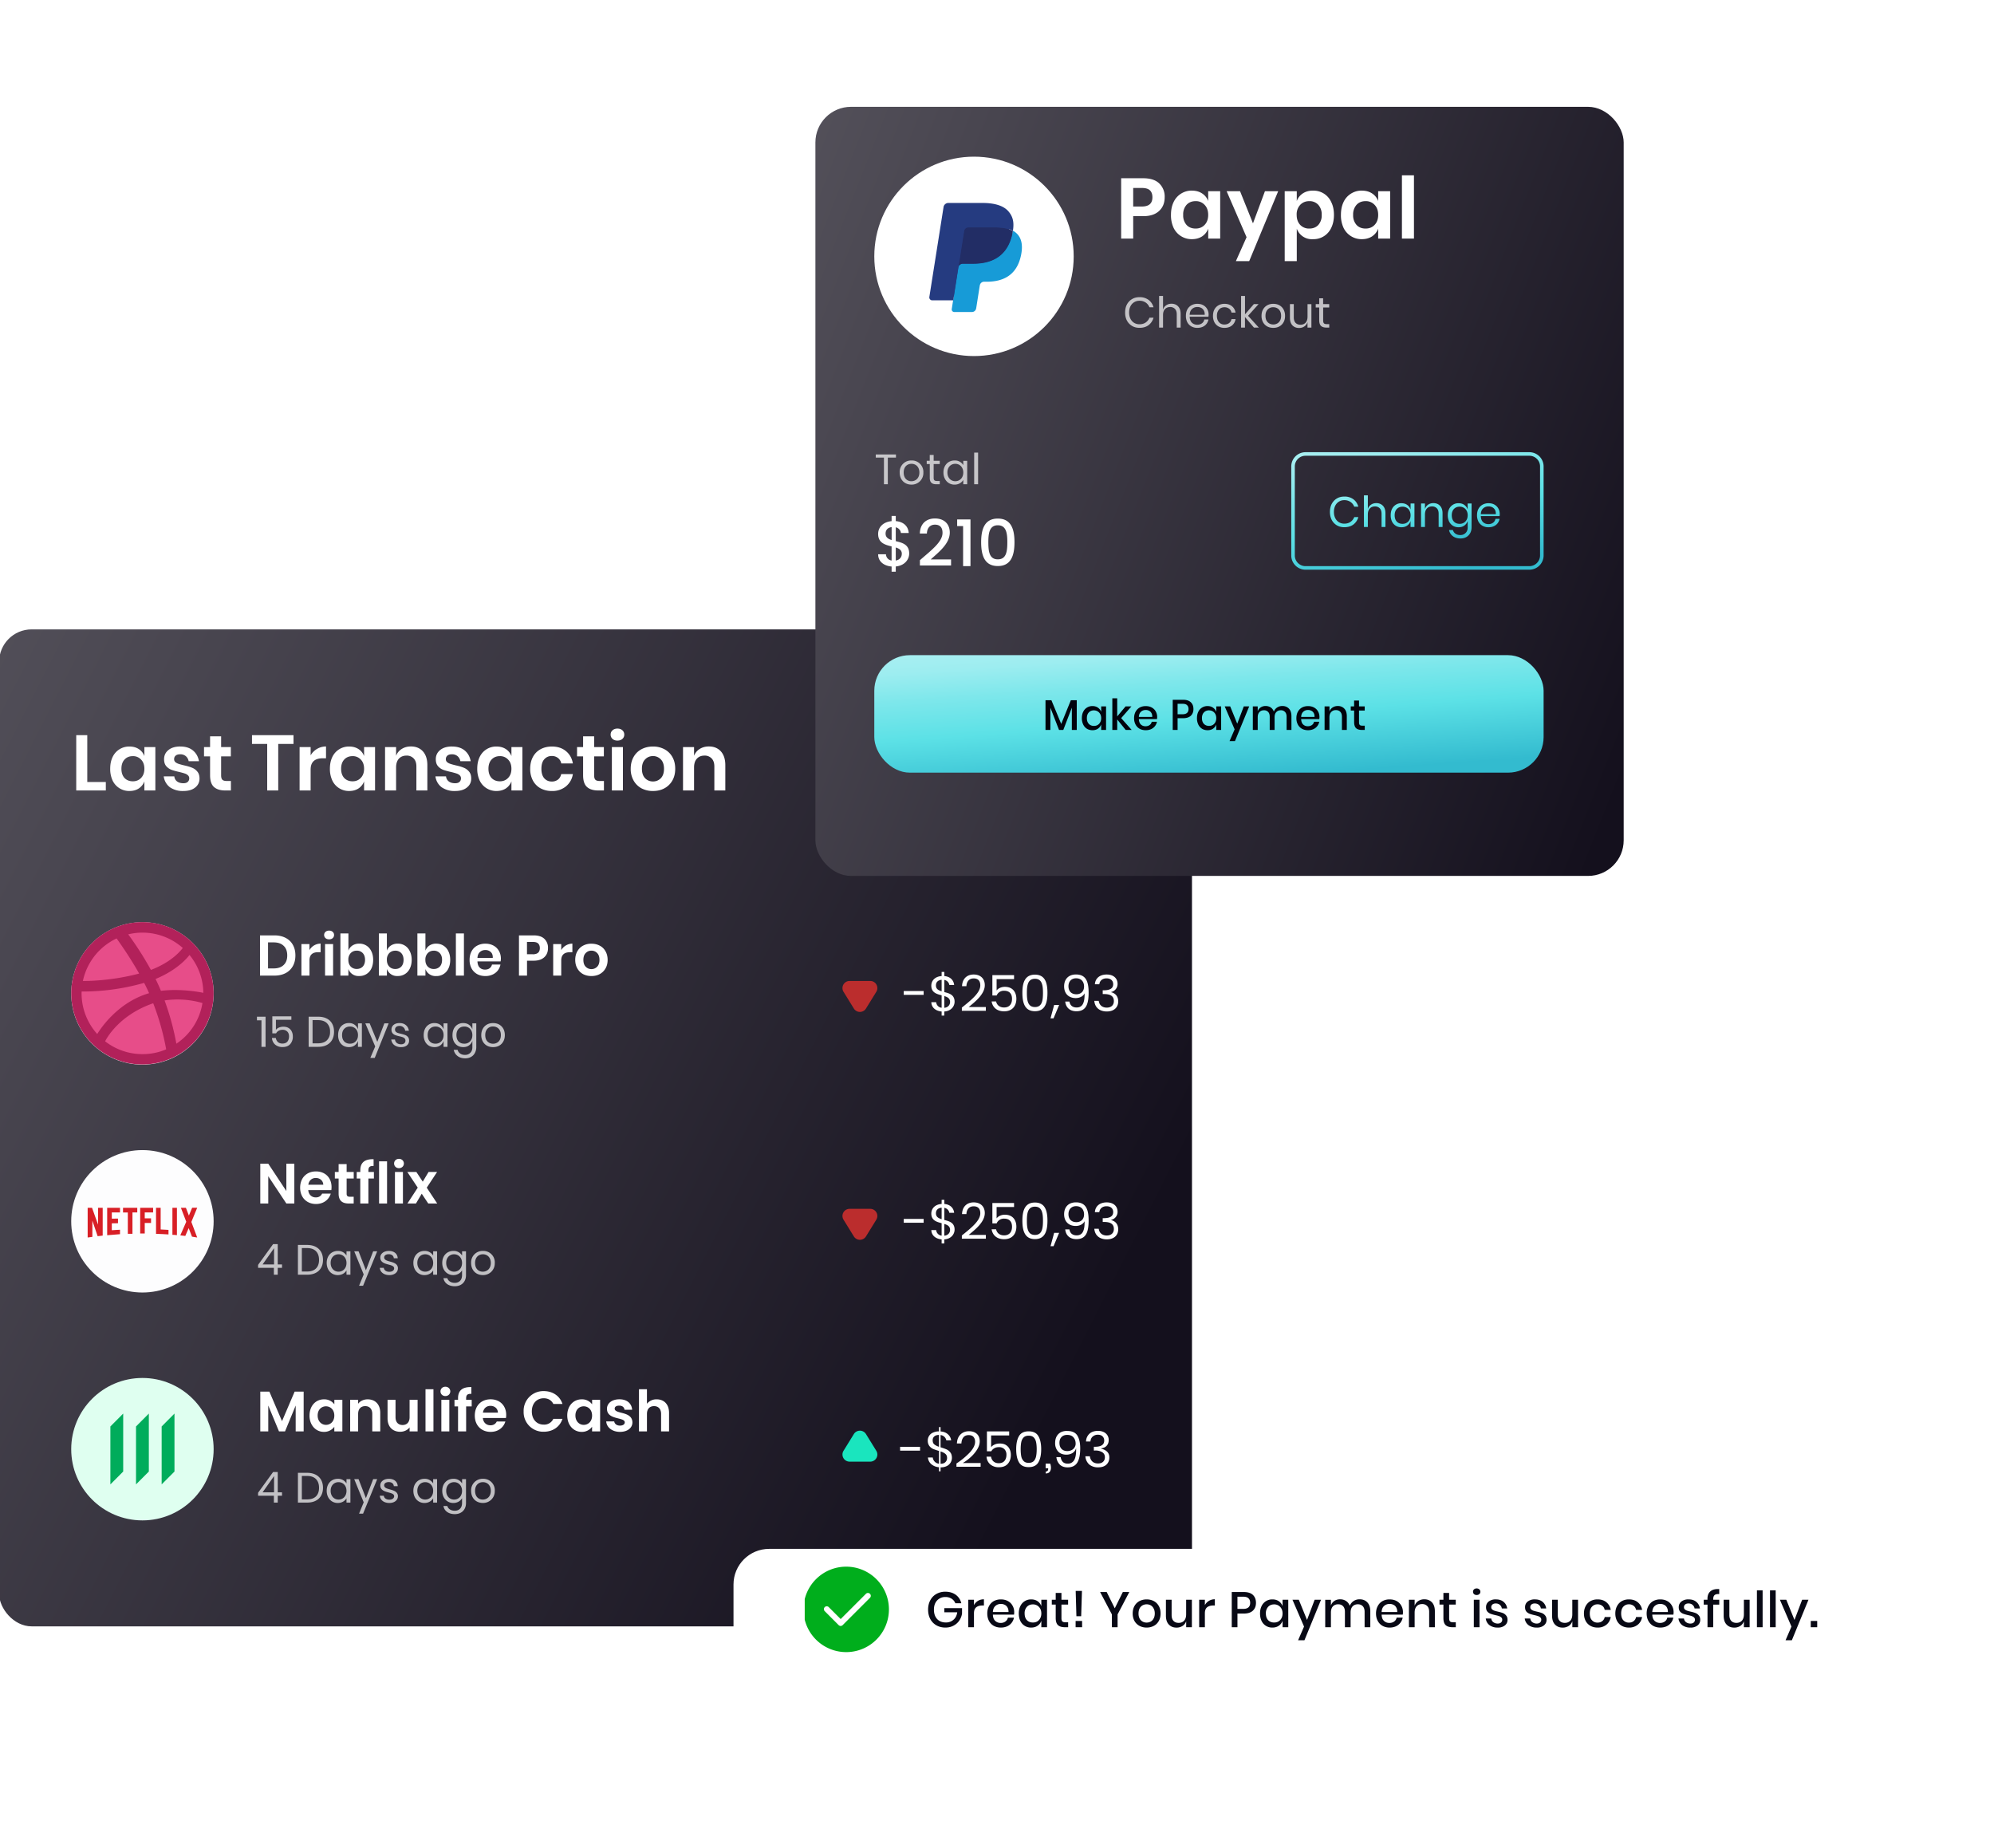 <svg width="560" height="519" fill="none" xmlns="http://www.w3.org/2000/svg"><g filter="url(#a)"><rect y="177" width="335" height="280" rx="9.12" fill="url(#b)"/></g><path d="M72.16 286.56v-1.02h2.42V294h-1.15v-7.44h-1.27Zm9.67-.16h-4.34v2.84c.2-.28.48-.5.86-.65.38-.16.79-.24 1.24-.24.6 0 1.1.13 1.48.38.4.25.7.58.88 1 .2.4.29.86.29 1.37a3.1 3.1 0 0 1-.73 2.13c-.5.55-1.2.83-2.15.83a3.1 3.1 0 0 1-2.08-.68 2.64 2.64 0 0 1-.9-1.86h1.08c.09.5.3.88.61 1.16.33.27.74.4 1.24.4.62 0 1.08-.18 1.4-.54.3-.37.46-.86.46-1.46 0-.58-.16-1.04-.48-1.36a1.8 1.8 0 0 0-1.36-.5c-.41 0-.78.1-1.09.28-.31.18-.55.42-.7.72h-1.06v-4.79h5.35v.97Zm11.98 3.36c0 .86-.17 1.6-.52 2.25a3.57 3.57 0 0 1-1.52 1.47c-.67.35-1.47.52-2.4.52h-2.69v-8.46h2.69c.93 0 1.73.17 2.4.52.67.33 1.18.82 1.52 1.46.35.63.52 1.38.52 2.24Zm-4.53 3.26c1.1 0 1.95-.29 2.54-.86a3.2 3.2 0 0 0 .87-2.4 3.2 3.2 0 0 0-.87-2.4c-.58-.57-1.42-.86-2.54-.86h-1.5v6.52h1.5Zm8.7-5.7c.64 0 1.18.17 1.62.49.45.32.76.75.94 1.28v-1.68h1.09V294h-1.1v-1.68a2.5 2.5 0 0 1-.93 1.28c-.44.32-.98.48-1.62.48-.58 0-1.1-.13-1.56-.4a2.87 2.87 0 0 1-1.08-1.17 3.98 3.98 0 0 1-.38-1.8c0-.69.13-1.29.38-1.8a2.85 2.85 0 0 1 2.64-1.58Zm.31.98c-.67 0-1.2.22-1.62.65-.4.42-.6 1.01-.6 1.76s.2 1.35.6 1.78c.41.42.95.63 1.62.63.44 0 .82-.1 1.16-.3.34-.2.6-.48.8-.84.2-.36.29-.79.29-1.27s-.1-.9-.29-1.27c-.2-.37-.46-.65-.8-.84a2.2 2.2 0 0 0-1.16-.3Zm5.53-.89 2.14 5.19 1.98-5.19h1.21l-3.91 9.71H104l1.37-3.23-2.77-6.48h1.22Zm8.4-.08c.74 0 1.34.2 1.78.59.46.38.74.9.83 1.56h-1.04c-.05-.4-.21-.72-.5-.96a1.55 1.55 0 0 0-1.1-.39c-.39 0-.7.1-.92.29a.94.94 0 0 0-.33.76c0 .24.08.43.22.58.15.15.34.26.55.34.23.07.53.15.92.24.48.11.88.23 1.17.35.3.11.56.3.77.55.22.26.32.6.32 1.03 0 .54-.2.97-.6 1.31-.4.34-.95.5-1.62.5a3.1 3.1 0 0 1-1.92-.56c-.5-.38-.78-.9-.87-1.57h1.05c.04.4.21.72.52.97.31.25.72.37 1.22.37.38 0 .67-.1.88-.29.22-.19.32-.44.32-.75a.83.83 0 0 0-.23-.61 1.5 1.5 0 0 0-.56-.35 8.25 8.25 0 0 0-.92-.25 9.34 9.34 0 0 1-1.18-.34 1.87 1.87 0 0 1-.74-.53c-.2-.25-.3-.58-.3-1 0-.55.2-.99.6-1.33.42-.34.97-.51 1.68-.51Zm9.8 0c.64 0 1.18.16 1.62.48.44.32.76.75.93 1.28v-1.68h1.1V294h-1.1v-1.68c-.17.54-.48.96-.93 1.28-.44.32-.98.48-1.62.48-.59 0-1.1-.13-1.56-.4a2.87 2.87 0 0 1-1.08-1.17 3.98 3.98 0 0 1-.39-1.8c0-.69.13-1.29.39-1.8a2.85 2.85 0 0 1 2.64-1.58Zm.3.97c-.66 0-1.2.22-1.61.65-.4.42-.6 1.01-.6 1.76s.2 1.35.6 1.78c.4.42.95.63 1.62.63.43 0 .81-.1 1.15-.3.34-.2.61-.48.8-.84.2-.36.3-.79.3-1.27s-.1-.9-.3-1.27c-.19-.37-.45-.65-.8-.84a2.2 2.2 0 0 0-1.15-.3Zm7.78-.97c.64 0 1.18.16 1.62.48.45.32.76.75.94 1.28v-1.68h1.1v6.7c0 .6-.14 1.15-.4 1.62-.25.47-.6.84-1.07 1.1-.47.27-1 .4-1.62.4-.9 0-1.61-.22-2.17-.65a2.8 2.8 0 0 1-1.07-1.73h1.08c.13.44.37.79.72 1.03.36.26.82.39 1.38.39.59 0 1.08-.2 1.46-.58.4-.37.59-.9.59-1.58v-1.79c-.18.54-.49.96-.94 1.28-.44.32-.98.48-1.62.48-.58 0-1.1-.13-1.56-.4a2.87 2.87 0 0 1-1.08-1.17 3.98 3.98 0 0 1-.38-1.8c0-.69.13-1.29.38-1.8a2.85 2.85 0 0 1 2.64-1.58Zm.31.97c-.67 0-1.2.22-1.62.65-.4.42-.6 1.01-.6 1.76s.2 1.35.6 1.78c.41.42.95.63 1.63.63.43 0 .81-.1 1.15-.3.34-.2.6-.48.8-.84.2-.36.29-.79.29-1.27s-.1-.9-.29-1.27c-.2-.37-.46-.65-.8-.84a2.2 2.2 0 0 0-1.16-.3Zm8.07-.97c.63 0 1.2.13 1.69.4.5.28.9.67 1.18 1.18.28.51.43 1.11.43 1.8s-.15 1.29-.44 1.8c-.28.5-.67.9-1.17 1.17-.5.27-1.06.4-1.7.4-.63 0-1.2-.13-1.7-.4a3 3 0 0 1-1.17-1.17 3.61 3.61 0 0 1-.44-1.8c0-.69.15-1.29.44-1.8.28-.51.68-.9 1.17-1.17.5-.28 1.07-.41 1.7-.41Zm0 .96a2.03 2.03 0 0 0-1.9 1.08c-.2.36-.3.8-.3 1.34 0 .53.1.98.3 1.35.2.36.48.62.8.8a2.32 2.32 0 0 0 2.18 0c.33-.18.6-.44.8-.8.2-.37.31-.82.31-1.35 0-.53-.1-.98-.3-1.34-.2-.37-.48-.64-.81-.82a2.25 2.25 0 0 0-1.08-.26ZM76.92 358H78v-1.93h1.2v-.95H78v-5.71h-1.3l-4.22 5.83v.83h4.44V358Zm-3.18-2.88 3.23-4.57v4.57h-3.23Zm12.53-5.48h-2.6V358h2.6c2.75 0 4.44-1.57 4.44-4.16 0-2.6-1.69-4.2-4.44-4.2Zm-1.5 7.46v-6.58h1.5c2.19 0 3.33 1.28 3.33 3.32s-1.14 3.26-3.33 3.26h-1.5Zm6.98-2.41c0 2.04 1.35 3.42 3.1 3.42 1.22 0 2.07-.63 2.46-1.33V358h1.1v-6.58h-1.1v1.2a2.73 2.73 0 0 0-2.44-1.3c-1.77 0-3.12 1.32-3.12 3.37Zm5.56.01c0 1.55-1.03 2.45-2.23 2.45s-2.22-.91-2.22-2.46c0-1.55 1.02-2.43 2.22-2.43 1.2 0 2.23.92 2.23 2.44Zm5.45 2.05-2.06-5.33h-1.22l2.66 6.5-1.3 3.18h1.13l3.96-9.68h-1.13l-2.04 5.33Zm9-.54c-.05-2.35-3.87-1.5-3.87-3.06 0-.53.48-.91 1.28-.91.88 0 1.38.48 1.43 1.14h1.1c-.08-1.28-1.04-2.06-2.49-2.06-1.46 0-2.41.82-2.41 1.83 0 2.45 3.89 1.6 3.89 3.06 0 .54-.48.97-1.35.97-.92 0-1.49-.48-1.55-1.11h-1.12c.07 1.2 1.15 2.04 2.68 2.04 1.46 0 2.4-.82 2.4-1.9Zm4.33-1.52c0 2.04 1.35 3.42 3.1 3.42 1.22 0 2.07-.63 2.46-1.33V358h1.1v-6.58h-1.1v1.2a2.73 2.73 0 0 0-2.44-1.3c-1.77 0-3.12 1.32-3.12 3.37Zm5.56.01c0 1.55-1.03 2.45-2.23 2.45s-2.22-.91-2.22-2.46c0-1.55 1.02-2.43 2.22-2.43 1.2 0 2.23.92 2.23 2.44Zm2.55-.01c0 2.04 1.35 3.42 3.12 3.42 1.2 0 2.05-.64 2.44-1.35v1.38c0 1.4-.87 2.15-2.04 2.15-1.08 0-1.86-.54-2.1-1.33h-1.08c.22 1.4 1.46 2.28 3.18 2.28 1.94 0 3.15-1.28 3.15-3.1v-6.72h-1.1v1.2a2.71 2.71 0 0 0-2.45-1.3c-1.77 0-3.12 1.32-3.12 3.37Zm5.56.01c0 1.55-1.03 2.45-2.23 2.45s-2.22-.91-2.22-2.46c0-1.55 1.02-2.43 2.22-2.43 1.2 0 2.23.92 2.23 2.44Zm9.2 0a3.21 3.21 0 0 0-3.33-3.38 3.22 3.22 0 0 0-3.32 3.38c0 2.09 1.41 3.4 3.27 3.4a3.26 3.26 0 0 0 3.37-3.4Zm-5.54 0c0-1.66 1.05-2.44 2.2-2.44 1.13 0 2.22.78 2.22 2.44 0 1.67-1.12 2.45-2.26 2.45-1.14 0-2.16-.78-2.16-2.45ZM76.92 422H78v-1.93h1.2v-.95H78v-5.71h-1.3l-4.22 5.83v.83h4.44V422Zm-3.18-2.88 3.23-4.57v4.57h-3.23Zm12.53-5.48h-2.6V422h2.6c2.75 0 4.44-1.57 4.44-4.16 0-2.6-1.69-4.2-4.44-4.2Zm-1.5 7.46v-6.58h1.5c2.19 0 3.33 1.28 3.33 3.32s-1.14 3.26-3.33 3.26h-1.5Zm6.98-2.41c0 2.04 1.35 3.42 3.1 3.42 1.22 0 2.07-.63 2.46-1.33V422h1.1v-6.58h-1.1v1.2a2.73 2.73 0 0 0-2.44-1.3c-1.77 0-3.12 1.32-3.12 3.37Zm5.56.01c0 1.55-1.03 2.45-2.23 2.45s-2.22-.91-2.22-2.46c0-1.55 1.02-2.43 2.22-2.43 1.2 0 2.23.92 2.23 2.44Zm5.45 2.05-2.06-5.33h-1.22l2.66 6.5-1.3 3.18h1.13l3.96-9.68h-1.13l-2.04 5.33Zm9-.54c-.05-2.35-3.87-1.5-3.87-3.06 0-.53.48-.91 1.28-.91.88 0 1.38.48 1.43 1.14h1.1c-.08-1.28-1.04-2.06-2.49-2.06-1.46 0-2.41.82-2.41 1.83 0 2.45 3.89 1.6 3.89 3.06 0 .54-.48.97-1.35.97-.92 0-1.49-.48-1.55-1.11h-1.12c.07 1.2 1.15 2.04 2.68 2.04 1.46 0 2.4-.82 2.4-1.9Zm4.33-1.52c0 2.04 1.35 3.42 3.1 3.42 1.22 0 2.07-.63 2.46-1.33V422h1.1v-6.58h-1.1v1.2a2.73 2.73 0 0 0-2.44-1.3c-1.77 0-3.12 1.32-3.12 3.37Zm5.56.01c0 1.55-1.03 2.45-2.23 2.45s-2.22-.91-2.22-2.46c0-1.55 1.02-2.43 2.22-2.43 1.2 0 2.23.92 2.23 2.44Zm2.55-.01c0 2.04 1.35 3.42 3.12 3.42 1.2 0 2.05-.64 2.44-1.35v1.38c0 1.4-.87 2.15-2.04 2.15-1.08 0-1.86-.54-2.1-1.33h-1.08c.22 1.4 1.46 2.28 3.18 2.28 1.94 0 3.15-1.28 3.15-3.1v-6.72h-1.1v1.2a2.71 2.71 0 0 0-2.45-1.3c-1.77 0-3.12 1.32-3.12 3.37Zm5.56.01c0 1.55-1.03 2.45-2.23 2.45s-2.22-.91-2.22-2.46c0-1.55 1.02-2.43 2.22-2.43 1.2 0 2.23.92 2.23 2.44Zm9.2 0a3.21 3.21 0 0 0-3.33-3.38 3.22 3.22 0 0 0-3.32 3.38c0 2.09 1.41 3.4 3.27 3.4a3.26 3.26 0 0 0 3.37-3.4Zm-5.54 0c0-1.66 1.05-2.44 2.2-2.44 1.13 0 2.22.78 2.22 2.44 0 1.67-1.12 2.45-2.26 2.45-1.14 0-2.16-.78-2.16-2.45Z" fill="#fff" fill-opacity=".7"/><path d="M253.81 279.4h5.59v-1.07h-5.59v1.08Zm10.64 5.82h.75v-1.14c1.9-.12 2.89-1.45 2.89-2.75 0-1.95-1.5-2.36-2.88-2.7v-3.42c.85.18 1.31.81 1.4 1.41h1.35c-.14-1.41-1.16-2.35-2.75-2.49v-1.16h-.76v1.16c-1.75.11-2.9 1.19-2.9 2.7 0 1.93 1.5 2.34 2.9 2.7v3.5a1.7 1.7 0 0 1-1.53-1.56h-1.36c.03 1.48 1.2 2.46 2.89 2.61v1.14Zm2.37-3.82c0 .84-.58 1.54-1.62 1.65v-3.3c.9.26 1.62.65 1.62 1.65Zm-3.97-4.64c0-1 .66-1.5 1.6-1.58v3.23c-.9-.28-1.6-.65-1.6-1.65Zm7.28 7.13h6.74v-1.07h-4.82c1.8-1.47 4.52-3.6 4.52-6.13 0-1.87-1.23-3-3.13-3-1.82 0-3.18 1.13-3.26 3.28h1.23c.05-1.27.73-2.18 2.04-2.18 1.37 0 1.86.84 1.86 1.96 0 2.07-2.52 4.09-5.18 6.23v.9Zm8.57-10.03v5.72h1.2a2.17 2.17 0 0 1 2.1-1.33c1.48 0 2.22.84 2.22 2.28 0 1.38-.69 2.42-2.23 2.42-1.19 0-2.01-.63-2.25-1.7h-1.25c.26 1.64 1.47 2.78 3.5 2.78 2.36 0 3.45-1.57 3.45-3.53 0-1.57-.79-3.35-3.25-3.35-1 0-1.89.45-2.3 1.03v-3.2h4.9v-1.12h-6.09Zm8.43 4.97c0 2.94.73 5.17 3.53 5.17 2.79 0 3.51-2.23 3.51-5.17 0-2.9-.72-5.1-3.51-5.1-2.8 0-3.53 2.2-3.53 5.1Zm5.78 0c0 2.19-.26 4-2.25 4-2 0-2.27-1.81-2.27-4 0-2.1.27-3.94 2.27-3.94 1.99 0 2.25 1.84 2.25 3.94Zm2.12 7.17h.85l1.57-3.76h-1.4l-1.02 3.76Zm4.13-4.72c.14 1.49 1.12 2.73 3.14 2.73 2.66 0 3.43-1.89 3.43-5.26 0-3.14-.8-5.07-3.55-5.07-2.18 0-3.33 1.4-3.33 3.33 0 2.15 1.39 3.3 3.25 3.3 1.1 0 2.1-.48 2.5-1.34.05 2.97-.75 3.98-2.23 3.98-1.18 0-1.85-.62-2.03-1.67h-1.18Zm3.15-2.04c-1.51 0-2.24-.95-2.24-2.25 0-1.35.83-2.24 2.14-2.24 1.46 0 2.24.96 2.24 2.33 0 1.36-.92 2.16-2.14 2.16Zm5.18-2.81h1.24c.13-.98.84-1.66 2.03-1.66 1.22 0 1.87.68 1.87 1.64 0 1.18-.91 1.7-2.6 1.71h-.34v1.06h.32c1.82 0 2.81.55 2.81 1.98 0 1.03-.64 1.83-2 1.83-1.34 0-2.13-.82-2.25-1.9h-1.24c.16 1.96 1.59 2.98 3.5 2.98 2.12 0 3.21-1.23 3.21-2.8 0-1.46-.8-2.32-1.97-2.6v-.07a2.29 2.29 0 0 0 1.79-2.31c0-1.46-1.08-2.6-3.05-2.6-1.88 0-3.2 1-3.32 2.74ZM253.81 343.4h5.59v-1.07h-5.59v1.08Zm10.64 5.82h.75v-1.14c1.9-.12 2.89-1.45 2.89-2.75 0-1.95-1.5-2.36-2.88-2.7v-3.42c.85.18 1.31.81 1.4 1.41h1.35c-.14-1.41-1.16-2.35-2.75-2.49v-1.16h-.76v1.16c-1.75.11-2.9 1.19-2.9 2.7 0 1.93 1.5 2.34 2.9 2.7v3.5a1.7 1.7 0 0 1-1.53-1.56h-1.36c.03 1.48 1.2 2.46 2.89 2.61v1.14Zm2.37-3.82c0 .84-.58 1.54-1.62 1.65v-3.3c.9.26 1.62.65 1.62 1.65Zm-3.97-4.64c0-1 .66-1.5 1.6-1.58v3.23c-.9-.28-1.6-.65-1.6-1.65Zm7.28 7.13h6.74v-1.07h-4.82c1.8-1.47 4.52-3.6 4.52-6.13 0-1.87-1.23-3-3.13-3-1.82 0-3.18 1.13-3.26 3.28h1.23c.05-1.27.73-2.18 2.04-2.18 1.37 0 1.86.84 1.86 1.96 0 2.07-2.52 4.09-5.18 6.23v.9Zm8.57-10.03v5.72h1.2a2.17 2.17 0 0 1 2.1-1.33c1.48 0 2.22.84 2.22 2.28 0 1.38-.69 2.42-2.23 2.42-1.19 0-2.01-.63-2.25-1.7h-1.25c.26 1.64 1.47 2.78 3.5 2.78 2.36 0 3.45-1.57 3.45-3.53 0-1.57-.79-3.35-3.25-3.35-1 0-1.89.45-2.3 1.03v-3.2h4.9v-1.12h-6.09Zm8.43 4.97c0 2.94.73 5.17 3.53 5.17 2.79 0 3.51-2.23 3.51-5.17 0-2.9-.72-5.1-3.51-5.1-2.8 0-3.53 2.2-3.53 5.1Zm5.78 0c0 2.19-.26 4-2.25 4-2 0-2.27-1.81-2.27-4 0-2.1.27-3.94 2.27-3.94 1.99 0 2.25 1.84 2.25 3.94Zm2.12 7.17h.85l1.57-3.76h-1.4l-1.02 3.76Zm4.13-4.72c.14 1.49 1.12 2.73 3.14 2.73 2.66 0 3.43-1.89 3.43-5.26 0-3.14-.8-5.07-3.55-5.07-2.18 0-3.33 1.4-3.33 3.33 0 2.15 1.39 3.3 3.25 3.3 1.1 0 2.1-.48 2.5-1.34.05 2.97-.75 3.98-2.23 3.98-1.18 0-1.85-.62-2.03-1.67h-1.18Zm3.15-2.04c-1.51 0-2.24-.95-2.24-2.25 0-1.35.83-2.24 2.14-2.24 1.46 0 2.24.96 2.24 2.33 0 1.36-.92 2.16-2.14 2.16Zm5.18-2.81h1.24c.13-.98.84-1.66 2.03-1.66 1.22 0 1.87.68 1.87 1.64 0 1.18-.91 1.7-2.6 1.71h-.34v1.06h.32c1.82 0 2.81.55 2.81 1.98 0 1.03-.64 1.83-2 1.83-1.34 0-2.13-.82-2.25-1.9h-1.24c.16 1.96 1.59 2.98 3.5 2.98 2.12 0 3.21-1.23 3.21-2.8 0-1.46-.8-2.32-1.97-2.6v-.07a2.29 2.29 0 0 0 1.79-2.31c0-1.46-1.08-2.6-3.05-2.6-1.88 0-3.2 1-3.32 2.74ZM258.39 406.33v1.08h-5.6v-1.08h5.6Zm5.76.14c.73.22 1.29.42 1.7.6.4.18.74.46 1.04.84.3.38.45.88.45 1.53a2.55 2.55 0 0 1-1.4 2.28 3.7 3.7 0 0 1-1.75.38h-.04v1.12h-.44v-1.15a3.7 3.7 0 0 1-2.17-.87 2.75 2.75 0 0 1-.94-1.86h1.36a1.95 1.95 0 0 0 1.75 1.74v-3.59a17.7 17.7 0 0 1-1.68-.57 2.8 2.8 0 0 1-1.03-.83 2.38 2.38 0 0 1-.44-1.5 2.4 2.4 0 0 1 1.5-2.26 3.98 3.98 0 0 1 1.65-.33v-1.2h.44v1.22c.87.06 1.56.33 2.07.8.51.46.82 1.03.9 1.69h-1.36a1.82 1.82 0 0 0-.5-.95 1.9 1.9 0 0 0-1.11-.53v3.44Zm-2.21-1.93c0 .47.14.84.44 1.1.31.26.75.5 1.33.69V403c-.54 0-.97.13-1.3.4-.32.27-.48.64-.48 1.14Zm2.22 6.56c.58 0 1.03-.15 1.34-.46.32-.3.48-.7.48-1.17 0-.5-.16-.88-.48-1.15-.31-.27-.76-.5-1.35-.69v3.47h.01Zm4.45-.08a20.84 20.84 0 0 0 3.81-3.16c.95-1.06 1.43-2.04 1.43-2.94 0-.56-.15-1.01-.44-1.35-.28-.34-.73-.52-1.37-.52-.65 0-1.15.21-1.48.63-.34.42-.52.98-.56 1.71h-1.26c.06-1.1.4-1.94 1.02-2.53.62-.6 1.41-.9 2.38-.9.93 0 1.66.25 2.2.74.54.5.81 1.2.81 2.1 0 .75-.24 1.51-.73 2.29-.47.76-1.07 1.48-1.8 2.14a13.9 13.9 0 0 1-2.23 1.66h5.01v1.05h-6.79v-.92Zm14.8-7.88h-5.06v3.3c.23-.31.57-.57 1-.75.44-.2.93-.28 1.45-.28.7 0 1.28.14 1.74.44.46.3.8.68 1.02 1.17.22.47.33 1 .33 1.6 0 1-.28 1.84-.85 2.48-.57.65-1.4.97-2.5.97a3.6 3.6 0 0 1-2.43-.8 3.08 3.08 0 0 1-1.05-2.17h1.26c.1.58.34 1.03.72 1.36.38.32.86.48 1.44.48.71 0 1.26-.22 1.62-.65.36-.43.55-1 .55-1.7a2.2 2.2 0 0 0-.56-1.59 2.1 2.1 0 0 0-1.58-.57c-.5 0-.91.1-1.28.32-.36.2-.64.49-.83.84h-1.23V402h6.25v1.14Zm1.98 3.86c0 1.59.26 2.82.79 3.71.52.89 1.43 1.33 2.71 1.33 1.3 0 2.2-.44 2.72-1.33.53-.88.8-2.12.8-3.7s-.27-2.8-.8-3.69c-.52-.89-1.43-1.33-2.72-1.33-1.28 0-2.19.44-2.71 1.33-.53.88-.79 2.1-.79 3.68Zm5.76 0c0 .81-.06 1.5-.18 2.05-.12.54-.34.97-.66 1.3-.33.32-.8.49-1.42.49-.6 0-1.07-.16-1.4-.5a2.6 2.6 0 0 1-.67-1.3c-.11-.55-.17-1.23-.17-2.04 0-.8.06-1.47.17-2.01.12-.55.35-.98.67-1.3.33-.32.8-.48 1.4-.48.62 0 1.1.16 1.42.49.32.31.54.75.66 1.29s.18 1.2.18 2.01Zm3.8 4.06c.14.41.2.8.2 1.15 0 .49-.12.87-.36 1.16-.24.3-.6.45-1.1.45v-.55c.24 0 .41-.06.51-.2.12-.11.17-.3.17-.58v-.13h-.71v-1.3h1.3Zm2.93-1.83c.09.59.3 1.04.62 1.36.32.31.77.47 1.34.47a2 2 0 0 0 1.78-.9c.4-.62.6-1.58.6-2.9l-.01-.57c-.13.56-.45 1.01-.95 1.35-.5.33-1.1.5-1.78.5-.98 0-1.75-.3-2.31-.88a3.43 3.43 0 0 1-.84-2.46c0-.62.12-1.18.36-1.68.25-.5.61-.9 1.1-1.2a3.6 3.6 0 0 1 1.87-.44c1.42 0 2.39.44 2.91 1.31.54.87.8 2.07.8 3.59 0 1.73-.27 3.06-.81 3.97-.54.9-1.45 1.36-2.72 1.36-.94 0-1.68-.26-2.22-.8a3.4 3.4 0 0 1-.94-2.08h1.2Zm4.2-3.84c0-.67-.2-1.24-.6-1.7-.4-.47-.98-.7-1.78-.7-.65 0-1.17.19-1.56.58-.4.4-.6.94-.6 1.64 0 .75.2 1.32.6 1.72.39.4.92.6 1.6.6.4 0 .77-.07 1.13-.23a2.03 2.03 0 0 0 1.22-1.9Zm6.27-3.53c.63 0 1.18.12 1.63.34a2.39 2.39 0 0 1 1.39 2.25c0 .62-.18 1.14-.55 1.56-.35.42-.87.67-1.56.75v.09c.72.19 1.28.47 1.68.87.4.39.61.93.61 1.62 0 .81-.27 1.48-.81 1.99s-1.32.77-2.34.77a3.77 3.77 0 0 1-2.48-.79 3.4 3.4 0 0 1-1.1-2.32h1.26c.08.62.31 1.1.7 1.47.39.36.92.55 1.58.55.63 0 1.1-.16 1.44-.48.34-.33.5-.75.5-1.26 0-.62-.24-1.08-.72-1.4a3.6 3.6 0 0 0-2.05-.49h-.33v-1.06h.33c1.72 0 2.58-.58 2.58-1.73 0-.5-.16-.9-.48-1.2-.31-.3-.75-.45-1.31-.45a2.1 2.1 0 0 0-1.42.5c-.38.3-.6.78-.67 1.4H305a3.1 3.1 0 0 1 .96-2.18c.59-.53 1.39-.8 2.4-.8ZM24.51 219.62h5.21V222h-8.31v-15.53h3.1v13.15Zm11.83-9.96c1.03 0 1.91.24 2.64.72a3.96 3.96 0 0 1 1.57 1.96v-2.53h3.08V222h-3.08v-2.55c-.31.82-.83 1.48-1.57 1.98-.73.48-1.6.72-2.64.72a5.14 5.14 0 0 1-4.7-2.9 7.69 7.69 0 0 1-.69-3.34c0-1.28.23-2.39.69-3.33a5.11 5.11 0 0 1 4.7-2.92Zm.97 2.7c-.97 0-1.74.32-2.33.95-.59.63-.88 1.5-.88 2.6s.3 1.96.88 2.6c.59.6 1.36.92 2.33.92.94 0 1.71-.32 2.31-.95.62-.64.93-1.5.93-2.57 0-1.09-.31-1.95-.93-2.58a3.02 3.02 0 0 0-2.3-.97Zm13.33-2.7c1.48 0 2.67.37 3.56 1.12.9.75 1.46 1.75 1.68 3h-2.9a2.41 2.41 0 0 0-.8-1.42 2.38 2.38 0 0 0-1.6-.52c-.53 0-.95.12-1.24.37-.3.25-.44.59-.44 1.01 0 .34.12.61.35.82.24.2.53.36.88.48.36.12.86.26 1.52.42.93.2 1.67.42 2.25.66a3.5 3.5 0 0 1 1.5 1.08c.42.48.63 1.14.63 1.98 0 1.04-.41 1.88-1.23 2.53-.8.64-1.9.96-3.28.96a6.26 6.26 0 0 1-3.8-1.05 4.53 4.53 0 0 1-1.74-3.06h2.97c.07.6.33 1.08.79 1.43.45.34 1.05.5 1.78.5.53 0 .93-.12 1.2-.37.29-.26.43-.6.43-1.01 0-.35-.13-.64-.38-.86a2.33 2.33 0 0 0-.9-.5c-.35-.12-.86-.26-1.52-.42-.9-.2-1.65-.41-2.22-.62a3.73 3.73 0 0 1-1.45-1.03c-.4-.47-.6-1.12-.6-1.94 0-1.05.4-1.91 1.22-2.57.8-.66 1.92-1 3.34-1Zm14.21 9.68V222h-1.63c-1.36 0-2.4-.33-3.14-.99-.72-.66-1.08-1.76-1.08-3.3v-5.28h-1.7v-2.62H59v-3.01h3.1v3.01h2.73v2.62H62.1v5.32c0 .6.12 1 .35 1.24.24.23.63.35 1.2.35h1.2Zm17.58-12.87v2.46h-4.29V222h-3.1v-13.07h-4.27v-2.46h11.66Zm4.81 5.67a5.01 5.01 0 0 1 4.32-2.5v3.32h-.9c-2.28 0-3.42 1.05-3.42 3.17V222h-3.1v-12.19h3.1v2.33Zm10.8-2.48c1.03 0 1.91.24 2.65.72a3.95 3.95 0 0 1 1.56 1.96v-2.53h3.08V222h-3.08v-2.55c-.3.82-.83 1.48-1.56 1.98-.74.48-1.62.72-2.64.72a5.14 5.14 0 0 1-4.7-2.9 7.69 7.69 0 0 1-.7-3.34c0-1.28.23-2.39.69-3.33a5.12 5.12 0 0 1 4.7-2.92Zm.98 2.7c-.97 0-1.75.32-2.34.95-.58.63-.88 1.5-.88 2.6s.3 1.96.88 2.6c.59.6 1.37.92 2.34.92.93 0 1.7-.32 2.3-.95.62-.64.93-1.5.93-2.57 0-1.09-.3-1.95-.92-2.58a3.02 3.02 0 0 0-2.31-.97Zm16.38-2.72c1.4 0 2.53.46 3.37 1.38.83.93 1.25 2.22 1.25 3.9V222h-3.08v-6.73c0-.97-.25-1.72-.75-2.25a2.64 2.64 0 0 0-2.04-.81c-.88 0-1.59.29-2.12.86-.52.57-.79 1.4-.79 2.46V222h-3.1v-12.19h3.1v2.44c.33-.82.85-1.46 1.59-1.91.74-.47 1.6-.7 2.57-.7Zm11.55.02c1.48 0 2.67.37 3.57 1.12.89.75 1.45 1.75 1.67 3h-2.9a2.42 2.42 0 0 0-.8-1.42 2.38 2.38 0 0 0-1.6-.52c-.53 0-.94.12-1.24.37-.29.25-.44.59-.44 1.01 0 .34.12.61.36.82.23.2.52.36.88.48.35.12.85.26 1.51.42.93.2 1.68.42 2.25.66.58.22 1.08.58 1.5 1.08.42.48.63 1.14.63 1.98 0 1.04-.4 1.88-1.23 2.53-.8.64-1.9.96-3.28.96a6.26 6.26 0 0 1-3.8-1.05 4.52 4.52 0 0 1-1.74-3.06h2.97c.07.6.33 1.08.79 1.43.45.34 1.05.5 1.78.5.53 0 .93-.12 1.21-.37.28-.26.42-.6.42-1.01 0-.35-.13-.64-.37-.86a2.34 2.34 0 0 0-.9-.5c-.36-.12-.86-.26-1.52-.42-.91-.2-1.65-.41-2.23-.62a3.72 3.72 0 0 1-1.45-1.03c-.4-.47-.6-1.12-.6-1.94 0-1.05.41-1.91 1.22-2.57.8-.66 1.92-1 3.34-1Zm12.48 0c1.02 0 1.9.24 2.64.72a3.96 3.96 0 0 1 1.56 1.96v-2.53h3.08V222h-3.08v-2.55c-.31.82-.83 1.48-1.56 1.98-.74.48-1.62.72-2.64.72a5.14 5.14 0 0 1-4.7-2.9 7.68 7.68 0 0 1-.7-3.34c0-1.28.23-2.39.69-3.33a5.11 5.11 0 0 1 4.7-2.92Zm.96 2.7c-.96 0-1.74.32-2.33.95-.59.63-.88 1.5-.88 2.6s.3 1.96.88 2.6c.59.6 1.37.92 2.33.92.94 0 1.71-.32 2.31-.95.62-.64.93-1.5.93-2.57 0-1.09-.31-1.95-.93-2.58a3.02 3.02 0 0 0-2.3-.97Zm14.6-2.7c1.58 0 2.88.42 3.92 1.27 1.06.85 1.72 2.01 1.98 3.48h-3.27a2.48 2.48 0 0 0-.9-1.52 2.73 2.73 0 0 0-1.79-.57c-.82 0-1.5.3-2.07.92-.54.6-.81 1.5-.81 2.67s.27 2.06.81 2.68c.56.6 1.25.9 2.07.9a2.8 2.8 0 0 0 1.78-.55c.47-.38.77-.9.9-1.54h3.28a5.55 5.55 0 0 1-1.98 3.48 5.98 5.98 0 0 1-3.91 1.27 6.56 6.56 0 0 1-3.17-.74 5.4 5.4 0 0 1-2.16-2.18 6.83 6.83 0 0 1-.77-3.32c0-1.28.26-2.39.77-3.33a5.24 5.24 0 0 1 2.16-2.17c.92-.5 1.98-.75 3.17-.75Zm14.62 9.68V222h-1.63c-1.36 0-2.41-.33-3.14-.99-.72-.66-1.08-1.76-1.08-3.3v-5.28h-1.7v-2.62h1.7v-3.01h3.1v3.01h2.73v2.62h-2.73v5.32c0 .6.12 1 .35 1.24.24.23.63.35 1.19.35h1.2Zm1.88-13.03c0-.5.18-.9.53-1.2.35-.33.81-.49 1.38-.49.58 0 1.04.16 1.39.48.35.31.53.72.53 1.21s-.18.9-.53 1.21c-.35.31-.81.47-1.39.47-.57 0-1.03-.16-1.38-.47a1.57 1.57 0 0 1-.53-1.2Zm3.45 3.5V222h-3.1v-12.19h3.1Zm8.44-.15a6.7 6.7 0 0 1 3.2.75c.94.5 1.7 1.22 2.24 2.17.54.94.81 2.05.81 3.33 0 1.27-.27 2.38-.81 3.32a5.62 5.62 0 0 1-2.25 2.18c-.94.5-2 .74-3.19.74a6.82 6.82 0 0 1-3.21-.74 5.65 5.65 0 0 1-2.22-2.18 6.52 6.52 0 0 1-.82-3.32c0-1.28.28-2.39.82-3.33a5.47 5.47 0 0 1 2.22-2.17c.95-.5 2.02-.75 3.21-.75Zm0 2.68c-.86 0-1.6.31-2.2.93-.6.6-.9 1.48-.9 2.64 0 1.16.3 2.04.9 2.66a3 3 0 0 0 2.2.9 3 3 0 0 0 2.2-.9c.6-.62.9-1.5.9-2.66 0-1.16-.3-2.04-.9-2.64a2.96 2.96 0 0 0-2.2-.93Zm15.7-2.7c1.41 0 2.53.46 3.37 1.38.83.93 1.25 2.22 1.25 3.9V222h-3.08v-6.73c0-.97-.25-1.72-.75-2.25a2.64 2.64 0 0 0-2.04-.81c-.88 0-1.59.29-2.11.86-.53.57-.8 1.4-.8 2.46V222h-3.1v-12.19h3.1v2.44c.33-.82.86-1.46 1.59-1.91.75-.47 1.6-.7 2.57-.7ZM82.96 268.34c0 1.12-.23 2.1-.7 2.96a4.94 4.94 0 0 1-2.05 2c-.89.46-1.94.7-3.17.7h-4.02v-11.3h4.02c1.23 0 2.28.24 3.17.7.9.47 1.58 1.12 2.05 1.98.47.84.7 1.82.7 2.96Zm-6.11 3.64c1.21 0 2.15-.32 2.81-.96.68-.64 1.01-1.53 1.01-2.68 0-1.17-.33-2.07-1-2.7-.67-.65-1.6-.97-2.82-.97h-1.57v7.31h1.57Zm10.06-5.15a3.65 3.65 0 0 1 3.13-1.82v2.41h-.66c-1.65 0-2.47.77-2.47 2.3V274h-2.26v-8.86h2.25v1.7Zm4.12-4.24c0-.36.13-.65.39-.88.25-.23.59-.35 1-.35.42 0 .76.12 1.01.35.26.23.39.52.39.88 0 .35-.13.65-.39.88-.25.23-.59.34-1 .34-.42 0-.76-.11-1.01-.34a1.14 1.14 0 0 1-.39-.88Zm2.52 2.55V274h-2.26v-8.86h2.26Zm7.33-.12a3.63 3.63 0 0 1 3.4 2.13c.35.69.52 1.49.52 2.42 0 .93-.17 1.74-.5 2.43a3.64 3.64 0 0 1-3.42 2.11 3 3 0 0 1-3.04-1.97V274H95.6v-11.84h2.25v4.82c.23-.6.6-1.08 1.12-1.43a3.4 3.4 0 0 1 1.92-.53Zm-.7 1.97c-.68 0-1.25.24-1.7.7a2.6 2.6 0 0 0-.65 1.88c0 .78.22 1.4.65 1.87.45.46 1.02.69 1.7.69.7 0 1.27-.23 1.7-.67.42-.46.64-1.1.64-1.9 0-.8-.22-1.42-.64-1.88a2.2 2.2 0 0 0-1.7-.69Zm11.51-1.97a3.63 3.63 0 0 1 3.4 2.13c.35.69.53 1.49.53 2.42 0 .93-.18 1.74-.52 2.43a3.64 3.64 0 0 1-3.4 2.11 3 3 0 0 1-3.04-1.97V274h-2.26v-11.84h2.25v4.82c.23-.6.6-1.08 1.13-1.43a3.4 3.4 0 0 1 1.91-.53ZM111 267c-.68 0-1.25.24-1.7.7a2.6 2.6 0 0 0-.65 1.88c0 .78.22 1.4.66 1.87.44.46 1 .69 1.7.69s1.26-.23 1.69-.67c.42-.46.64-1.1.64-1.9 0-.8-.22-1.42-.64-1.88a2.2 2.2 0 0 0-1.7-.69Zm11.52-1.97a3.63 3.63 0 0 1 3.4 2.13c.35.69.52 1.49.52 2.42 0 .93-.17 1.74-.51 2.43a3.64 3.64 0 0 1-3.41 2.11 3 3 0 0 1-3.04-1.97V274h-2.26v-11.84h2.26v4.82c.22-.6.6-1.08 1.12-1.43a3.4 3.4 0 0 1 1.92-.53Zm-.7 1.97c-.69 0-1.25.24-1.7.7a2.6 2.6 0 0 0-.66 1.88c0 .78.22 1.4.66 1.87.45.46 1.01.69 1.7.69.7 0 1.26-.23 1.69-.67.43-.46.64-1.1.64-1.9 0-.8-.21-1.42-.64-1.88a2.2 2.2 0 0 0-1.7-.69Zm8.47-4.83V274h-2.26v-11.84h2.26Zm10.38 7.07c0 .23-.03.48-.08.77h-6.5c.03.79.25 1.37.64 1.74.4.38.89.56 1.47.56.53 0 .96-.12 1.3-.38.35-.26.57-.6.67-1.04h2.38a3.81 3.81 0 0 1-2.23 2.82 4.7 4.7 0 0 1-2 .41c-.87 0-1.64-.18-2.3-.54-.68-.38-1.2-.9-1.58-1.59a4.96 4.96 0 0 1-.56-2.41c0-.93.19-1.74.56-2.42.38-.7.9-1.22 1.57-1.58a4.77 4.77 0 0 1 2.3-.55c.88 0 1.64.19 2.3.55.65.36 1.16.86 1.51 1.5.37.63.55 1.35.55 2.16Zm-2.28-.22c.04-.73-.16-1.28-.57-1.65-.4-.37-.9-.56-1.5-.56-.61 0-1.13.19-1.54.56-.42.37-.65.92-.69 1.65h4.3Zm9.62.8V274h-2.26v-11.3h4.11c1.34 0 2.34.32 3.01.96a3.4 3.4 0 0 1 1.03 2.61c0 1.08-.35 1.94-1.06 2.58-.7.64-1.69.96-2.98.96H148Zm1.62-1.81c1.32 0 1.98-.58 1.98-1.73 0-.56-.16-1-.47-1.3-.3-.3-.81-.44-1.51-.44H148V268h1.62Zm7.99-1.17a3.65 3.65 0 0 1 3.13-1.82v2.41h-.65c-1.66 0-2.48.77-2.48 2.3V274h-2.26v-8.86h2.26v1.7Zm8.48-1.8c.86 0 1.64.18 2.32.54.7.36 1.24.89 1.63 1.58.4.69.6 1.49.6 2.42 0 .93-.2 1.73-.6 2.41-.4.69-.94 1.21-1.63 1.59-.68.36-1.46.54-2.32.54-.87 0-1.64-.18-2.34-.54a4.1 4.1 0 0 1-1.61-1.59c-.4-.68-.6-1.48-.6-2.41 0-.93.2-1.74.6-2.42.4-.7.93-1.22 1.61-1.58.7-.37 1.47-.55 2.34-.55Zm0 1.95c-.63 0-1.16.22-1.6.67-.44.44-.66 1.08-.66 1.92 0 .84.22 1.49.66 1.93.44.44.97.66 1.6.66.63 0 1.16-.22 1.6-.66.44-.44.66-1.09.66-1.93 0-.84-.22-1.49-.66-1.92a2.15 2.15 0 0 0-1.6-.67ZM80.42 326.82v7.68l-5.08-7.68H73.1V338h2.24v-7.66l5.08 7.66h2.24v-11.18h-2.24Zm8.26 4.01c1.15 0 2.08.74 2.11 1.9h-4.2c.17-1.21 1.02-1.9 2.09-1.9Zm4.2 4.39h-2.41c-.29.59-.82 1.07-1.78 1.07-1.12 0-2.01-.74-2.12-2.05h6.48c.04-.29.06-.58.06-.86 0-2.64-1.8-4.39-4.37-4.39-2.62 0-4.45 1.78-4.45 4.58 0 2.78 1.88 4.57 4.45 4.57 2.2 0 3.67-1.3 4.15-2.92Zm2.22.03c0 2.03 1.13 2.75 2.83 2.75h1.4v-1.89H98.3c-.7 0-.95-.25-.95-.85v-4.28h1.99v-1.84h-1.99v-2.2H95.1v2.2h-1.06v1.84h1.06v4.27Zm6.09 2.75h2.27v-7.02h1.55v-1.84h-1.55v-.37c0-1 .37-1.35 1.46-1.31v-1.9c-2.5-.06-3.73.95-3.73 3.13v.45h-1.01v1.84h1V338Zm5.27 0h2.24v-11.84h-2.24V338Zm4.46 0h2.24v-8.86h-2.24V338Zm1.13-9.92c.79 0 1.38-.58 1.38-1.31 0-.74-.6-1.31-1.38-1.31-.8 0-1.37.57-1.37 1.3 0 .74.57 1.32 1.37 1.32Zm8.22 9.92h2.52l-2.94-4.45 2.91-4.41h-2.4l-1.63 2.73-1.8-2.73h-2.54l2.93 4.41-2.9 4.45h2.4l1.62-2.75 1.83 2.75ZM73.1 402h2.24v-7.26l3.01 7.26h1.7l2.99-7.26V402h2.24v-11.17h-2.53l-3.55 8.3-3.55-8.3H73.1V402Zm13.82-4.46c0 2.76 1.8 4.6 4.03 4.6a3.5 3.5 0 0 0 2.94-1.44v1.3h2.26v-8.86H93.9v1.26a3.5 3.5 0 0 0-2.92-1.4c-2.26 0-4.05 1.77-4.05 4.54Zm6.97.03c0 1.68-1.12 2.6-2.35 2.6-1.2 0-2.33-.95-2.33-2.63s1.13-2.58 2.33-2.58c1.23 0 2.35.93 2.35 2.6Zm10.66 4.43h2.24v-5.2c0-2.45-1.48-3.8-3.54-3.8-1.14 0-2.1.49-2.67 1.24v-1.1h-2.24V402h2.24v-4.9c0-1.42.78-2.19 2-2.19 1.18 0 1.97.77 1.97 2.2V402Zm12.73-8.86h-2.25v4.88c0 1.42-.77 2.19-1.98 2.19-1.19 0-1.97-.77-1.97-2.2v-4.87h-2.24v5.2c0 2.43 1.48 3.77 3.55 3.77 1.1 0 2.08-.48 2.64-1.23V402h2.25v-8.86Zm2.22 8.86h2.23v-11.84h-2.23V402Zm4.45 0h2.24v-8.86h-2.24V402Zm1.13-9.92c.79 0 1.38-.58 1.38-1.31 0-.74-.6-1.31-1.38-1.31-.8 0-1.37.57-1.37 1.3 0 .74.57 1.32 1.37 1.32Zm3.56 9.92h2.27v-7.02h1.56v-1.84h-1.56v-.37c0-1 .37-1.35 1.46-1.31v-1.9c-2.5-.06-3.73.95-3.73 3.13v.45h-1v1.84h1V402Zm9.09-7.17c1.15 0 2.08.74 2.1 1.9h-4.2c.18-1.21 1.02-1.9 2.1-1.9Zm4.2 4.39h-2.41c-.3.59-.82 1.07-1.78 1.07-1.12 0-2.02-.74-2.13-2.05h6.48c.05-.29.07-.58.07-.86 0-2.64-1.81-4.39-4.37-4.39-2.63 0-4.45 1.78-4.45 4.58 0 2.78 1.87 4.57 4.45 4.57 2.2 0 3.66-1.3 4.14-2.92Zm5.13-2.82a5.5 5.5 0 0 0 5.66 5.7c2.48 0 4.5-1.32 5.25-3.62h-2.57a2.8 2.8 0 0 1-2.7 1.62c-1.94 0-3.34-1.44-3.34-3.7 0-2.27 1.4-3.7 3.35-3.7 1.2 0 2.16.53 2.69 1.6h2.57c-.75-2.28-2.77-3.61-5.25-3.61a5.52 5.52 0 0 0-5.66 5.71Zm12.25 1.14c0 2.76 1.8 4.6 4.03 4.6a3.5 3.5 0 0 0 2.94-1.44v1.3h2.26v-8.86h-2.25v1.26a3.5 3.5 0 0 0-2.93-1.4c-2.26 0-4.05 1.77-4.05 4.54Zm6.97.03c0 1.68-1.12 2.6-2.35 2.6-1.2 0-2.33-.95-2.33-2.63s1.13-2.58 2.33-2.58c1.23 0 2.35.93 2.35 2.6Zm11.33 1.9c-.07-3.25-4.98-2.24-4.98-3.85 0-.52.44-.85 1.27-.85.88 0 1.42.46 1.48 1.15h2.15c-.13-1.76-1.43-2.93-3.57-2.93-2.2 0-3.5 1.19-3.5 2.66 0 3.25 5 2.24 5 3.82 0 .51-.47.91-1.36.91-.9 0-1.51-.5-1.6-1.18h-2.25c.1 1.65 1.65 2.94 3.87 2.94 2.16 0 3.49-1.15 3.49-2.67Zm1.84 2.53h2.24v-4.9c0-1.42.78-2.19 2-2.19 1.18 0 1.97.77 1.97 2.2V402h2.24v-5.2c0-2.45-1.46-3.8-3.46-3.8a3.4 3.4 0 0 0-2.75 1.24v-4.08h-2.24V402Z" fill="#fff"/><circle cx="40" cy="279" r="20" fill="#FDFDFE"/><circle cx="40" cy="343" r="20" fill="#FDFDFE"/><circle cx="40" cy="407" r="20" fill="#DFFFF0"/><path d="M243.2 283.25a2 2 0 0 1-3.4 0l-2.9-4.7a2 2 0 0 1 1.7-3.05h5.8a2 2 0 0 1 1.7 3.05l-2.9 4.7ZM243.2 347.25a2 2 0 0 1-3.4 0l-2.9-4.7a2 2 0 0 1 1.7-3.05h5.8a2 2 0 0 1 1.7 3.05l-2.9 4.7Z" fill="#BB2D2D"/><path d="M239.8 402.75a2 2 0 0 1 3.4 0l2.9 4.7a2 2 0 0 1-1.7 3.05h-5.8a2 2 0 0 1-1.7-3.05l2.9-4.7Z" fill="#1AE5BE"/><g clip-path="url(#c)"><path d="M40 260.33a18.64 18.64 0 1 1 0 37.3 18.64 18.64 0 1 1 0-37.3Z" fill="#E74D89"/><path d="M40 298.95a20 20 0 0 1-20-19.97 20 20 0 0 1 40-.01 20.02 20.02 0 0 1-20 19.98Zm16.86-17.25a25.2 25.2 0 0 0-10.64-.73 72.89 72.89 0 0 1 3.31 12.15 16.96 16.96 0 0 0 7.33-11.42Zm-10.19 13a70.82 70.82 0 0 0-3.64-12.93.3.3 0 0 1-.1.03c-9.65 3.36-13.1 10.03-13.41 10.65 2.89 2.25 6.53 3.6 10.48 3.6 2.36.01 4.63-.47 6.67-1.35Zm-19.36-4.3c.4-.65 5.08-8.4 13.9-11.26.21-.08.45-.14.66-.2-.42-.97-.89-1.94-1.39-2.9a63.13 63.13 0 0 1-17.56 2.43l-.01.51c.01 4.4 1.67 8.4 4.4 11.43Zm-4.03-14.9c.77.02 7.8.05 15.8-2.08-2.83-5.03-5.9-9.25-6.33-9.86a17.1 17.1 0 0 0-9.47 11.94ZM36 262.4c.47.63 3.58 4.85 6.38 10 6.07-2.3 8.64-5.73 8.95-6.17A17.03 17.03 0 0 0 36 262.41Zm17.22 5.8c-.36.49-3.22 4.16-9.53 6.74.39.81.78 1.64 1.14 2.47l.37.87c5.7-.72 11.33.44 11.9.55a17 17 0 0 0-3.88-10.63Z" fill="#B2215A"/></g><path d="M28.85 347.01c-.47.09-.94.1-1.43.17l-1.48-4.36v4.55c-.46.05-.89.12-1.32.18v-8.34h1.23l1.69 4.73v-4.73h1.3v7.8Zm2.55-4.75 1.74-.02v1.3c-.57 0-1.25 0-1.74.03v1.94c.77-.05 1.53-.12 2.3-.14v1.25l-3.6.29v-7.7h3.6v1.3h-2.3v1.75Zm7.13-1.75H37.2v6l-1.3.01v-6h-1.35v-1.31h4v1.3Zm2.12 1.66h1.77v1.3h-1.77v2.96h-1.28v-7.22H43v1.3h-2.35v1.66Zm4.46 3.12c.74.02 1.49.08 2.21.12v1.28c-1.16-.07-2.32-.14-3.5-.17v-7.31h1.3v6.08Zm3.3 1.5c.42.02.86.04 1.28.1v-7.68h-1.27v7.58Zm6.97-7.58-1.64 3.97 1.64 4.37c-.48-.06-.97-.15-1.46-.24l-.93-2.4-.95 2.2c-.47-.07-.93-.1-1.4-.16l1.67-3.82-1.5-3.92h1.4l.84 2.19.91-2.2h1.42Z" fill="#D81F26"/><path d="M45.4 400.62v16.27l3.6-3.61V397l-3.6 3.62Zm-7.2 16.27 3.6-3.61V397l-3.6 3.62v16.27Zm-7.2 0 3.6-3.61V397l-3.6 3.62v16.27Z" fill="#00AC5B"/><g filter="url(#d)"><rect x="225" y="24" width="227" height="216" rx="10" fill="url(#e)"/></g><path fill-rule="evenodd" clip-rule="evenodd" d="M429.51 128h-62.87a3 3 0 0 0-3 3v25a3 3 0 0 0 3 3h62.87a3 3 0 0 0 3-3v-25a3 3 0 0 0-3-3Zm-62.87-1a4 4 0 0 0-4 4v25a4 4 0 0 0 4 4h62.87a4 4 0 0 0 4-4v-25a4 4 0 0 0-4-4h-62.87Z" fill="url(#f)"/><rect x="245.54" y="184" width="187.97" height="33" rx="10" fill="url(#g)"/><circle cx="273.54" cy="72" r="28" fill="#fff"/><path d="M318.25 60.71V67h-3.38V50.06h6.17c2 0 3.5.48 4.51 1.44a5.1 5.1 0 0 1 1.54 3.9c0 1.62-.53 2.91-1.59 3.87-1.04.96-2.52 1.44-4.46 1.44h-2.79Zm2.43-2.71c1.98 0 2.97-.86 2.97-2.6 0-.84-.23-1.49-.7-1.94-.45-.44-1.21-.67-2.27-.67h-2.43V58h2.43Zm14.05-4.46c1.12 0 2.08.26 2.88.79.8.53 1.37 1.24 1.7 2.13V53.7h3.37V67h-3.36v-2.78c-.34.9-.9 1.61-1.7 2.16-.8.52-1.77.79-2.89.79A5.6 5.6 0 0 1 329.6 64a8.39 8.39 0 0 1-.74-3.65c0-1.39.25-2.6.75-3.62a5.58 5.58 0 0 1 5.13-3.2Zm1.06 2.95c-1.06 0-1.9.34-2.55 1.03a4 4 0 0 0-.95 2.83 4 4 0 0 0 .95 2.83c.64.68 1.5 1.01 2.55 1.01 1.02 0 1.86-.34 2.52-1.03.67-.7 1-1.64 1-2.8 0-1.2-.33-2.13-1-2.82a3.3 3.3 0 0 0-2.52-1.05Zm12.47-2.79 3.63 9.03 3.36-9.03h3.72l-8.14 19.64h-3.74l3-6.72-5.6-12.92h3.77Zm20.49-.16a5.43 5.43 0 0 1 5.11 3.2c.51 1.01.77 2.22.77 3.61 0 1.4-.26 2.61-.77 3.65a5.45 5.45 0 0 1-5.11 3.17 4.49 4.49 0 0 1-4.56-2.95v9.12h-3.39V53.7h3.39v2.76c.33-.9.9-1.6 1.68-2.13.8-.53 1.76-.8 2.88-.8Zm-1.06 2.95c-1.02 0-1.87.35-2.54 1.05a3.9 3.9 0 0 0-.99 2.81c0 1.17.33 2.1.99 2.81a3.4 3.4 0 0 0 2.54 1.03c1.06 0 1.9-.33 2.54-1a4 4 0 0 0 .96-2.84 4 4 0 0 0-.96-2.83 3.31 3.31 0 0 0-2.54-1.03Zm14.78-2.95c1.12 0 2.08.26 2.88.79.8.53 1.37 1.24 1.7 2.13V53.7h3.36V67h-3.36v-2.78c-.33.9-.9 1.61-1.7 2.16-.8.52-1.76.79-2.88.79a5.6 5.6 0 0 1-5.14-3.17 8.39 8.39 0 0 1-.74-3.65c0-1.39.25-2.6.74-3.62a5.58 5.58 0 0 1 5.14-3.2Zm1.05 2.95c-1.05 0-1.9.34-2.54 1.03a4 4 0 0 0-.96 2.83 4 4 0 0 0 .96 2.83c.64.68 1.49 1.01 2.54 1.01 1.03 0 1.87-.34 2.53-1.03.67-.7 1-1.64 1-2.8 0-1.2-.33-2.13-1-2.82a3.3 3.3 0 0 0-2.53-1.05Zm13.58-7.25V67h-3.38V49.24h3.38Z" fill="#fff"/><path d="M320 83.46a4.1 4.1 0 0 1 2.56.76c.68.5 1.14 1.2 1.4 2.08h-1.15c-.22-.56-.57-1-1.05-1.33a3 3 0 0 0-1.76-.5 2.77 2.77 0 0 0-2.52 1.55c-.25.5-.38 1.08-.38 1.76 0 .66.13 1.24.38 1.74s.6.88 1.03 1.15c.44.26.94.4 1.49.4.7 0 1.28-.17 1.76-.5.48-.33.83-.78 1.05-1.34h1.15a3.92 3.92 0 0 1-1.4 2.09c-.67.5-1.52.75-2.55.75-.8 0-1.5-.18-2.1-.54a3.86 3.86 0 0 1-1.43-1.52c-.34-.66-.5-1.4-.5-2.23 0-.84.16-1.6.5-2.25.34-.65.82-1.16 1.43-1.52.6-.37 1.3-.55 2.1-.55Zm9 1.84c.77 0 1.4.25 1.87.75.47.49.7 1.2.7 2.12V92h-1.09v-3.73c0-.66-.17-1.16-.5-1.51a1.8 1.8 0 0 0-1.37-.53c-.6 0-1.08.2-1.44.59-.36.38-.54.94-.54 1.69V92h-1.1v-8.88h1.1v3.85c.17-.53.46-.95.89-1.23.43-.3.93-.44 1.49-.44Zm10.43 3.04c0 .23-.02.43-.05.6h-5.27c.03.75.24 1.32.64 1.7.4.37.9.56 1.49.56.52 0 .96-.14 1.32-.4.36-.27.58-.63.66-1.08h1.16a2.73 2.73 0 0 1-1.6 2.06c-.45.2-.94.3-1.5.3a3.4 3.4 0 0 1-1.68-.4 2.93 2.93 0 0 1-1.15-1.17 3.78 3.78 0 0 1-.4-1.8c0-.69.13-1.29.4-1.8.28-.51.67-.9 1.15-1.17a3.4 3.4 0 0 1 1.68-.41c.64 0 1.2.13 1.67.4.48.28.85.64 1.1 1.1.25.45.38.96.38 1.51Zm-1.1.07c.02-.49-.06-.9-.25-1.22a1.75 1.75 0 0 0-.75-.73 2.3 2.3 0 0 0-1.05-.24c-.6 0-1.1.18-1.5.56-.42.37-.64.91-.67 1.63h4.21Zm5.56-3.08c.84 0 1.54.22 2.1.67.54.45.88 1.05 1.01 1.8h-1.15c-.08-.47-.3-.84-.66-1.1a2.1 2.1 0 0 0-1.32-.41c-.38 0-.74.09-1.06.26-.3.18-.56.45-.75.82-.2.36-.3.8-.3 1.34s.1.99.3 1.36a1.94 1.94 0 0 0 1.8 1.07c.54 0 .98-.14 1.33-.41.36-.27.58-.65.66-1.12H347a2.85 2.85 0 0 1-1.02 1.81c-.55.44-1.25.66-2.09.66a3.4 3.4 0 0 1-1.68-.4 2.93 2.93 0 0 1-1.15-1.17 3.78 3.78 0 0 1-.4-1.8c0-.69.13-1.29.4-1.8.28-.51.67-.9 1.15-1.17a3.4 3.4 0 0 1 1.68-.41Zm8.27 6.67-2.52-2.96V92h-1.09v-8.88h1.1v5.16l2.48-2.87h1.33l-2.95 3.28 3.02 3.31h-1.37Zm5.44-6.67c.63 0 1.2.13 1.7.4.5.28.89.67 1.17 1.18.28.51.43 1.11.43 1.8s-.14 1.29-.43 1.8c-.28.5-.68.9-1.18 1.17-.5.27-1.06.4-1.7.4-.62 0-1.2-.13-1.7-.4a3 3 0 0 1-1.17-1.17 3.61 3.61 0 0 1-.43-1.8c0-.69.14-1.29.43-1.8s.68-.9 1.17-1.17c.5-.28 1.08-.41 1.7-.41Zm0 .96a2.03 2.03 0 0 0-1.9 1.08c-.2.36-.3.8-.3 1.34 0 .53.1.98.3 1.35.21.36.48.62.8.8a2.32 2.32 0 0 0 2.18 0c.33-.18.6-.44.8-.8.21-.37.31-.82.31-1.35 0-.53-.1-.98-.3-1.34-.2-.37-.48-.64-.81-.82a2.25 2.25 0 0 0-1.08-.26Zm10.7-.88V92h-1.1v-1.55c-.16.54-.46.95-.9 1.24-.42.28-.91.42-1.48.42-.76 0-1.38-.25-1.85-.73-.47-.5-.7-1.2-.7-2.13v-3.84h1.08v3.73c0 .66.17 1.17.5 1.53.34.35.8.53 1.38.53.6 0 1.08-.2 1.44-.58.36-.4.54-.96.54-1.7v-3.5h1.09Zm5.01 5.63V92h-.81c-.68 0-1.18-.16-1.52-.48-.32-.32-.49-.86-.49-1.6v-3.56h-.98v-.95h.98v-1.64h1.1v1.64h1.71v.95h-1.7v3.58c0 .42.07.71.22.87.16.15.44.23.82.23h.67Z" fill="#fff" fill-opacity=".7"/><path d="M377.53 139.46a4.1 4.1 0 0 1 2.56.76c.67.5 1.13 1.2 1.39 2.08h-1.16c-.21-.56-.56-1-1.04-1.33a3 3 0 0 0-1.76-.5 2.77 2.77 0 0 0-2.52 1.55c-.25.5-.38 1.08-.38 1.76 0 .66.13 1.24.38 1.74s.6.88 1.03 1.15c.44.26.94.4 1.49.4.7 0 1.28-.17 1.76-.5.48-.33.83-.78 1.05-1.34h1.15a3.92 3.92 0 0 1-1.4 2.09c-.67.5-1.52.75-2.55.75-.8 0-1.5-.18-2.1-.54a3.86 3.86 0 0 1-1.43-1.52c-.33-.66-.5-1.4-.5-2.23 0-.84.17-1.6.5-2.25.35-.65.82-1.16 1.43-1.52.6-.37 1.3-.55 2.1-.55Zm9 1.84c.76 0 1.38.25 1.86.75.47.49.7 1.2.7 2.12V148H388v-3.73c0-.66-.17-1.16-.5-1.51a1.8 1.8 0 0 0-1.37-.53c-.6 0-1.08.2-1.44.59-.36.38-.54.94-.54 1.69V148h-1.1v-8.88h1.1v3.85c.17-.53.46-.95.89-1.23.43-.3.93-.44 1.49-.44Zm7.06.03c.64 0 1.18.16 1.62.48.45.32.76.75.94 1.28v-1.68h1.09V148h-1.1v-1.68c-.17.54-.48.96-.93 1.28-.44.32-.98.48-1.62.48-.58 0-1.1-.13-1.56-.4a2.87 2.87 0 0 1-1.08-1.17 3.98 3.98 0 0 1-.38-1.8c0-.69.12-1.29.38-1.8a2.85 2.85 0 0 1 2.64-1.58Zm.31.97c-.67 0-1.21.22-1.62.65-.4.42-.6 1.01-.6 1.76s.2 1.35.6 1.78c.4.42.95.63 1.62.63.43 0 .82-.1 1.15-.3.35-.2.62-.48.8-.84.2-.36.3-.79.3-1.27s-.1-.9-.3-1.27c-.19-.37-.45-.65-.8-.84a2.2 2.2 0 0 0-1.15-.3Zm8.66-1c.77 0 1.4.25 1.86.75.47.49.71 1.2.71 2.12V148h-1.1v-3.73c0-.66-.16-1.16-.5-1.51a1.8 1.8 0 0 0-1.36-.53c-.6 0-1.08.2-1.44.59-.36.38-.54.94-.54 1.69V148h-1.1v-6.59h1.1v1.56c.17-.53.46-.95.88-1.23.44-.3.93-.44 1.5-.44Zm7.07.03c.64 0 1.18.16 1.62.48.44.32.76.75.93 1.28v-1.68h1.1v6.7c0 .6-.13 1.15-.39 1.62-.26.47-.62.84-1.08 1.1-.46.27-1 .4-1.62.4-.89 0-1.61-.22-2.17-.65a2.8 2.8 0 0 1-1.07-1.73h1.08c.13.44.37.79.72 1.03.36.26.82.39 1.38.39.6 0 1.08-.2 1.46-.58.4-.37.6-.9.6-1.58v-1.79c-.18.54-.5.96-.94 1.28-.44.32-.98.48-1.62.48-.59 0-1.1-.13-1.56-.4a2.87 2.87 0 0 1-1.08-1.17 3.98 3.98 0 0 1-.39-1.8c0-.69.13-1.29.39-1.8a2.85 2.85 0 0 1 2.64-1.58Zm.3.97c-.66 0-1.2.22-1.61.65-.4.42-.6 1.01-.6 1.76s.2 1.35.6 1.78c.4.42.95.63 1.62.63.43 0 .81-.1 1.15-.3.34-.2.61-.48.8-.84.2-.36.3-.79.3-1.27s-.1-.9-.3-1.27c-.19-.37-.46-.65-.8-.84a2.2 2.2 0 0 0-1.15-.3Zm11.26 2.04c0 .23-.01.43-.05.6h-5.26c.02.75.23 1.32.63 1.7.41.37.9.56 1.49.56.53 0 .97-.14 1.32-.4.36-.27.58-.63.66-1.08h1.16a2.73 2.73 0 0 1-1.6 2.06c-.44.2-.94.3-1.5.3a3.4 3.4 0 0 1-1.67-.4 2.93 2.93 0 0 1-1.15-1.17 3.78 3.78 0 0 1-.41-1.8c0-.69.13-1.29.4-1.8.29-.51.67-.9 1.16-1.17a3.4 3.4 0 0 1 1.68-.41c.64 0 1.2.13 1.67.4.48.28.84.64 1.09 1.1.25.45.38.96.38 1.51Zm-1.1.07c.02-.49-.06-.9-.24-1.22a1.75 1.75 0 0 0-.76-.73 2.3 2.3 0 0 0-1.04-.24c-.6 0-1.1.18-1.51.56-.41.37-.63.91-.66 1.63h4.2Z" fill="url(#h)"/><path d="M302.4 196.66V205h-1.38v-6.25l-2.4 6.25h-1.2l-2.43-6.25V205h-1.37v-8.34h1.66l2.76 6.66 2.7-6.66h1.66Zm4.42 1.64c.6 0 1.11.15 1.54.45.42.3.72.69.9 1.17v-1.53h1.37V205h-1.37v-1.54c-.18.5-.48.88-.9 1.18-.43.3-.94.44-1.54.44-.57 0-1.09-.13-1.55-.4a2.8 2.8 0 0 1-1.05-1.18 4 4 0 0 1-.39-1.81c0-.69.13-1.29.39-1.8a2.8 2.8 0 0 1 2.6-1.59Zm.42 1.2c-.6 0-1.1.2-1.46.6-.36.38-.54.9-.54 1.59 0 .68.18 1.21.54 1.6.37.39.85.58 1.46.58.39 0 .73-.09 1.03-.26.3-.19.55-.44.72-.77.18-.33.27-.71.27-1.15 0-.43-.09-.81-.27-1.14a1.95 1.95 0 0 0-1.75-1.04Zm8.9 5.5-2.38-2.94V205h-1.37v-8.88h1.37v5.09l2.35-2.82h1.64l-2.88 3.29 2.95 3.32h-1.69Zm8.84-3.62c0 .22-.02.42-.05.58h-5.09c.03.68.22 1.19.57 1.52.35.32.78.49 1.3.49.46 0 .85-.12 1.16-.35.32-.23.51-.54.58-.92h1.47a2.85 2.85 0 0 1-1.65 2.08c-.44.2-.94.3-1.5.3-.63 0-1.2-.13-1.7-.4a2.91 2.91 0 0 1-1.15-1.18 3.72 3.72 0 0 1-.42-1.81c0-.69.14-1.29.42-1.8.28-.51.66-.9 1.15-1.18.5-.27 1.06-.4 1.7-.4.65 0 1.22.13 1.7.4s.86.63 1.11 1.1c.27.47.4.99.4 1.57Zm-1.38-.04c.01-.43-.06-.8-.23-1.08-.16-.3-.38-.51-.67-.65a1.99 1.99 0 0 0-.93-.21c-.53 0-.98.16-1.34.49-.36.33-.56.81-.59 1.45h3.76Zm7.12.37V205h-1.37v-8.47h2.88c.98 0 1.71.23 2.2.7.5.46.74 1.1.74 1.9 0 .8-.25 1.43-.75 1.9-.5.45-1.24.68-2.19.68h-1.5Zm1.37-1.11c1.13 0 1.7-.5 1.7-1.47 0-.48-.15-.84-.42-1.09-.26-.26-.69-.38-1.28-.38h-1.37v2.94h1.37Zm7.05-2.3c.6 0 1.12.15 1.54.45.42.3.72.69.9 1.17v-1.53h1.37V205h-1.37v-1.54c-.18.5-.48.88-.9 1.18-.42.3-.94.44-1.54.44-.57 0-1.09-.13-1.54-.4a2.8 2.8 0 0 1-1.06-1.18 4 4 0 0 1-.38-1.81c0-.69.12-1.29.38-1.8a2.8 2.8 0 0 1 2.6-1.59Zm.42 1.2c-.6 0-1.1.2-1.46.6-.36.38-.54.9-.54 1.59 0 .68.18 1.21.54 1.6.37.39.86.58 1.46.58.39 0 .73-.09 1.04-.26.3-.19.54-.44.72-.77.17-.33.26-.71.26-1.15 0-.43-.09-.81-.26-1.14a1.95 1.95 0 0 0-1.75-1.04Zm5.93-1.11 1.98 4.86 1.84-4.86h1.52l-4 9.75h-1.52l1.43-3.3-2.79-6.45h1.54Zm14.63-.11c.78 0 1.4.25 1.87.74.47.5.7 1.2.7 2.13V205h-1.36v-3.7c0-.58-.14-1.03-.43-1.34a1.52 1.52 0 0 0-1.2-.48c-.53 0-.95.17-1.27.52-.32.33-.47.83-.47 1.48V205h-1.37v-3.7c0-.58-.14-1.03-.43-1.34a1.52 1.52 0 0 0-1.2-.48c-.53 0-.95.17-1.27.52-.32.33-.47.83-.47 1.48V205h-1.37v-6.61h1.37v1.38c.16-.48.44-.85.84-1.1.39-.26.85-.39 1.38-.39.55 0 1.02.14 1.43.4.4.28.7.67.88 1.18.2-.5.5-.88.93-1.16.42-.28.9-.42 1.44-.42Zm10.44 3.1c0 .22-.02.42-.05.58h-5.09c.03.68.21 1.19.57 1.52.35.32.78.49 1.3.49.46 0 .84-.12 1.16-.35.32-.23.51-.54.59-.92h1.46a2.85 2.85 0 0 1-1.64 2.08c-.45.2-.95.3-1.5.3-.65 0-1.21-.13-1.7-.4a2.91 2.91 0 0 1-1.16-1.18 3.72 3.72 0 0 1-.42-1.81c0-.69.14-1.29.42-1.8.28-.51.66-.9 1.15-1.18.5-.27 1.06-.4 1.7-.4.65 0 1.22.13 1.7.4.49.27.86.63 1.11 1.1.27.47.4.99.4 1.57Zm-1.38-.04c.01-.43-.06-.8-.23-1.08-.16-.3-.38-.51-.67-.65a1.99 1.99 0 0 0-.92-.21c-.54 0-.99.16-1.35.49-.36.33-.56.81-.59 1.45h3.76Zm6.52-3.06c.76 0 1.38.25 1.84.74.47.5.7 1.2.7 2.13V205h-1.37v-3.7c0-.6-.15-1.06-.45-1.38-.3-.32-.72-.49-1.25-.49-.55 0-.98.18-1.31.53-.33.34-.5.85-.5 1.52V205H372v-6.61h1.37v1.45c.17-.5.47-.88.89-1.15.41-.27.9-.41 1.44-.41Zm7.58 5.53V205h-.84c-.7 0-1.24-.17-1.6-.5-.36-.35-.54-.92-.54-1.7v-3.25h-.95v-1.16h.94v-1.65h1.38v1.65h1.6v1.16h-1.6v3.27c0 .37.07.63.2.78.15.14.4.21.75.21h.66Z" fill="#00030D"/><path d="M245.95 128.52h2.3V136h1.09v-7.48h2.28v-.88h-5.67v.88Zm13.37 4.18a3.21 3.21 0 0 0-3.32-3.38 3.22 3.22 0 0 0-3.33 3.38c0 2.09 1.42 3.4 3.28 3.4a3.26 3.26 0 0 0 3.37-3.4Zm-5.53 0c0-1.66 1.04-2.44 2.2-2.44 1.12 0 2.21.78 2.21 2.44 0 1.67-1.11 2.45-2.25 2.45s-2.16-.78-2.16-2.45Zm7.33 1.5c0 1.32.65 1.8 1.82 1.8h.98v-.92h-.8c-.67 0-.91-.23-.91-.88v-3.88h1.71v-.9h-1.71v-1.65h-1.1v1.65h-.85v.9h.86v3.88Zm3.84-1.51c0 2.04 1.35 3.42 3.1 3.42 1.22 0 2.07-.63 2.47-1.33V136h1.1v-6.58h-1.1v1.2a2.73 2.73 0 0 0-2.45-1.3c-1.77 0-3.12 1.32-3.12 3.37Zm5.57.01c0 1.55-1.04 2.45-2.24 2.45-1.2 0-2.22-.91-2.22-2.46 0-1.55 1.02-2.43 2.22-2.43 1.2 0 2.24.92 2.24 2.44Zm3.07 3.3h1.09v-8.88h-1.1V136Z" fill="#fff" fill-opacity=".7"/><path d="M250.4 160.57h1.17v-1.48c2.43-.22 3.77-1.9 3.77-3.65 0-2.54-1.97-3.03-3.77-3.46v-3.89c.87.22 1.37.88 1.44 1.6h2.2c-.16-2.03-1.57-3.16-3.64-3.34v-1.46h-1.17v1.47c-2.23.2-3.78 1.59-3.78 3.6 0 2.54 1.98 3.05 3.78 3.5v3.96a1.8 1.8 0 0 1-1.58-1.75h-2.2c0 2.03 1.59 3.24 3.78 3.44v1.46Zm2.86-5.03c0 .94-.6 1.7-1.69 1.88v-3.66c.97.3 1.7.76 1.7 1.78Zm-4.55-5.68c0-1.1.7-1.7 1.7-1.82v3.63c-.98-.3-1.7-.77-1.7-1.81Zm9.64 8.96h8.75v-1.71h-5.71c2.1-1.93 5.35-4.36 5.35-7.54 0-2.36-1.52-3.96-4.18-3.96-2.32 0-4.16 1.38-4.23 4.23h1.98c.05-1.48.83-2.49 2.27-2.49 1.53 0 2.12.94 2.12 2.3 0 2.58-3.26 4.96-6.35 7.68v1.49Zm12.13.18h2.07v-13.12h-3.74v1.87h1.67V159Zm5.07-6.73c0 3.81 1.01 6.7 4.68 6.7s4.68-2.89 4.68-6.7c0-3.75-1-6.63-4.68-6.63-3.67 0-4.68 2.88-4.68 6.63Zm7.35 0c0 2.57-.27 4.82-2.67 4.82s-2.66-2.25-2.66-4.82c0-2.45.27-4.75 2.66-4.75 2.4 0 2.67 2.3 2.67 4.75Z" fill="#fff"/><path d="m268.36 86.59.53-3.37-1.18-.03h-5.66l3.93-24.87a.32.32 0 0 1 .32-.27h9.55c3.17 0 5.35.65 6.5 1.95.53.61.87 1.25 1.04 1.95.17.73.17 1.6 0 2.68v.76l.53.3c.4.21.77.5 1.08.83.46.52.76 1.18.88 1.97.13.8.09 1.76-.12 2.85a10 10 0 0 1-1.18 3.23 6.65 6.65 0 0 1-4.36 3.15c-.92.24-1.97.36-3.12.36h-.75a2.24 2.24 0 0 0-2.2 1.88l-.06.3-.94 5.95-.04.21c-.02.07-.04.1-.06.13a.16.16 0 0 1-.1.04h-4.59Z" fill="#253B80"/><path d="m284.43 64.77-.1.56c-1.26 6.45-5.56 8.68-11.06 8.68h-2.8c-.67 0-1.24.48-1.35 1.15l-1.43 9.07-.4 2.58a.72.72 0 0 0 .7.82h4.97a1.2 1.2 0 0 0 1.18-1l.05-.26.93-5.92.06-.32c.1-.58.6-1.01 1.18-1.01h.75c4.8 0 8.57-1.95 9.67-7.6.46-2.35.22-4.32-1-5.7a4.76 4.76 0 0 0-1.35-1.05Z" fill="#179BD7"/><path d="M283.14 64.32c-.4-.11-.82-.2-1.24-.27-.82-.12-1.65-.18-2.48-.18h-7.52a1.2 1.2 0 0 0-1.19 1.01l-1.6 10.06-.04.29a1.35 1.35 0 0 1 1.35-1.15h2.82c5.53 0 9.86-2.23 11.12-8.67l.1-.56a6.76 6.76 0 0 0-1.32-.53Z" fill="#222D65"/><path d="M270.79 64.85a1.2 1.2 0 0 1 1.18-1.01h7.49c.88 0 1.71.05 2.47.18.5.08 1.01.2 1.5.36.38.12.72.27 1.04.43.38-2.39 0-4.02-1.3-5.5-1.42-1.61-3.99-2.31-7.28-2.31h-9.55c-.67 0-1.25.49-1.35 1.15L261 83.4a.83.83 0 0 0 .19.67.83.83 0 0 0 .62.28h5.9l1.48-9.4 1.59-10.1Z" fill="#253B80"/><g filter="url(#i)"><rect x="206" y="425" width="324" height="54" rx="10" fill="#fff"/></g><path d="M265.49 447.03c1.17 0 2.15.3 2.94.87.78.58 1.3 1.37 1.55 2.37h-1.68a2.67 2.67 0 0 0-1.06-1.28 3.1 3.1 0 0 0-1.74-.47 3.05 3.05 0 0 0-2.81 1.67c-.27.52-.4 1.15-.4 1.87 0 .75.13 1.4.41 1.94.28.55.67.96 1.18 1.25.51.28 1.1.42 1.78.42.82 0 1.52-.25 2.11-.76.59-.5.94-1.2 1.06-2.1h-3.62v-1.17h4.97v1.52c-.11.73-.38 1.4-.79 2-.4.58-.93 1.05-1.6 1.4-.67.36-1.43.54-2.29.54-.96 0-1.8-.22-2.55-.65a4.41 4.41 0 0 1-1.7-1.77c-.4-.77-.6-1.64-.6-2.62 0-.98.2-1.85.6-2.6.4-.77.96-1.36 1.69-1.78a4.97 4.97 0 0 1 2.55-.65Zm8.04 3.77c.26-.5.64-.9 1.12-1.2.49-.3 1.05-.44 1.68-.44v1.74h-.48c-.7 0-1.26.17-1.69.51-.42.34-.63.9-.63 1.68V457h-1.6v-7.71h1.6v1.5Zm11.3 1.97c0 .26-.01.5-.05.69h-5.94c.03.8.25 1.38.66 1.76.41.38.92.58 1.53.58.53 0 .98-.14 1.34-.41.37-.27.6-.63.69-1.08h1.7a3.32 3.32 0 0 1-1.91 2.44c-.53.23-1.11.35-1.75.35-.75 0-1.41-.16-2-.48a3.4 3.4 0 0 1-1.34-1.37c-.32-.6-.49-1.3-.49-2.11 0-.8.17-1.5.5-2.1a3.4 3.4 0 0 1 1.34-1.38 4.07 4.07 0 0 1 1.99-.47c.75 0 1.41.16 1.97.47.57.31 1 .74 1.3 1.3.31.53.46 1.14.46 1.81Zm-1.6-.04a2.3 2.3 0 0 0-.27-1.26c-.19-.35-.45-.6-.79-.76a2.32 2.32 0 0 0-1.07-.25c-.63 0-1.15.2-1.57.58-.42.38-.65.94-.69 1.69h4.38Zm6.38-3.54c.7 0 1.3.17 1.8.52.49.34.84.8 1.04 1.37v-1.8h1.6V457h-1.6v-1.8c-.2.58-.55 1.04-1.05 1.38-.5.35-1.1.52-1.8.52a3.27 3.27 0 0 1-3.04-1.85c-.29-.6-.44-1.3-.44-2.11 0-.8.15-1.5.45-2.1a3.27 3.27 0 0 1 3.04-1.85Zm.49 1.4c-.71 0-1.28.23-1.7.68a2.62 2.62 0 0 0-.64 1.87c0 .79.21 1.42.63 1.87.43.45 1 .67 1.7.67.46 0 .86-.1 1.21-.3.36-.22.64-.52.84-.9.2-.38.31-.83.31-1.34 0-.5-.1-.95-.3-1.33a2.28 2.28 0 0 0-2.04-1.22Zm9.88 5.02V457H299c-.82 0-1.45-.2-1.88-.59-.42-.4-.63-1.06-.63-1.99v-3.78h-1.1v-1.35h1.1v-1.92h1.61v1.92h1.87v1.35h-1.87v3.81c0 .44.08.74.24.91.17.17.46.25.87.25h.77Zm3.88-8.8-.22 7.1h-1.34l-.2-7.1h1.75Zm.04 8.43V457h-1.82v-1.76h1.82Zm13.26-8.12-3.29 6.28v3.6h-1.6v-3.6l-3.31-6.28h1.85l2.27 4.57 2.26-4.57h1.82Zm4.86 2.07c.75 0 1.42.16 2.02.47.6.32 1.06.78 1.4 1.38.34.6.5 1.3.5 2.1s-.16 1.51-.5 2.11c-.34.6-.8 1.06-1.4 1.37-.6.32-1.27.48-2.02.48-.74 0-1.41-.16-2.01-.48a3.53 3.53 0 0 1-1.4-1.37 4.3 4.3 0 0 1-.5-2.11c0-.8.16-1.5.5-2.1.34-.6.81-1.06 1.4-1.38.6-.31 1.27-.47 2.01-.47Zm0 1.38c-.4 0-.78.1-1.13.28a2.1 2.1 0 0 0-.84.87c-.2.38-.3.86-.3 1.42a3 3 0 0 0 .3 1.42c.21.39.5.67.84.86.35.19.72.28 1.13.28.42 0 .8-.1 1.14-.28.34-.19.62-.47.82-.86.22-.38.33-.86.33-1.42 0-.56-.11-1.03-.33-1.42-.2-.39-.48-.68-.82-.87a2.34 2.34 0 0 0-1.14-.28Zm12.71-1.28V457h-1.6v-1.68c-.2.57-.55 1.01-1.03 1.33a3.1 3.1 0 0 1-1.7.46c-.9 0-1.61-.29-2.15-.87-.54-.57-.81-1.4-.81-2.47v-4.48h1.6v4.3c0 .7.17 1.25.52 1.63.36.38.84.56 1.46.56.63 0 1.14-.2 1.53-.61.38-.42.57-1.01.57-1.8v-4.08h1.61Zm3.65 1.5a3.14 3.14 0 0 1 2.8-1.64v1.75h-.48c-.7 0-1.26.17-1.7.51-.41.34-.62.9-.62 1.68V457h-1.6v-7.71h1.6v1.5Zm9.15 2.37V457h-1.6v-9.88h3.37c1.13 0 1.99.27 2.56.8.58.55.87 1.3.87 2.23 0 .94-.3 1.68-.89 2.22-.58.53-1.43.8-2.54.8h-1.77Zm1.6-1.3c1.31 0 1.97-.57 1.97-1.7 0-.57-.16-1-.48-1.28-.3-.3-.8-.45-1.5-.45h-1.59v3.43h1.6Zm8.23-2.67c.7 0 1.3.17 1.8.52.48.34.83.8 1.04 1.37v-1.8h1.6V457h-1.6v-1.8a2.8 2.8 0 0 1-1.05 1.38c-.5.35-1.1.52-1.8.52a3.26 3.26 0 0 1-3.04-1.85c-.29-.6-.44-1.3-.44-2.11 0-.8.15-1.5.45-2.1a3.26 3.26 0 0 1 3.04-1.85Zm.49 1.4c-.71 0-1.28.23-1.7.68a2.62 2.62 0 0 0-.64 1.87c0 .79.21 1.42.63 1.87.43.45 1 .67 1.7.67.46 0 .86-.1 1.21-.3.36-.22.64-.52.84-.9.2-.38.31-.83.31-1.34 0-.5-.1-.95-.3-1.33a2.28 2.28 0 0 0-2.04-1.22Zm6.91-1.3 2.31 5.67 2.14-5.67H371l-4.66 11.38h-1.78l1.67-3.85-3.25-7.53h1.8Zm17.07-.13c.91 0 1.64.29 2.18.87.55.58.83 1.4.83 2.48V457h-1.6v-4.33c0-.67-.17-1.19-.5-1.55-.34-.37-.8-.56-1.39-.56-.62 0-1.12.2-1.5.6-.36.4-.54.97-.54 1.74v4.1h-1.6v-4.33c0-.67-.17-1.19-.5-1.55-.34-.37-.8-.56-1.39-.56-.62 0-1.12.2-1.5.6-.36.4-.54.97-.54 1.74v4.1h-1.6v-7.71h1.6v1.6c.2-.55.52-.98.98-1.28.45-.3 1-.45 1.6-.45.65 0 1.2.16 1.67.48.48.31.83.77 1.04 1.37a2.8 2.8 0 0 1 1.08-1.36c.5-.33 1.05-.49 1.68-.49Zm12.18 3.61c0 .26-.02.5-.06.69h-5.93c.03.8.24 1.38.66 1.76.4.38.91.58 1.52.58.53 0 .98-.14 1.35-.41.37-.27.6-.63.68-1.08h1.7a3.33 3.33 0 0 1-1.9 2.44c-.53.23-1.11.35-1.76.35-.75 0-1.4-.16-1.99-.48a3.39 3.39 0 0 1-1.34-1.37c-.33-.6-.5-1.3-.5-2.11 0-.8.17-1.5.5-2.1.32-.6.77-1.06 1.34-1.38a4.07 4.07 0 0 1 2-.47c.75 0 1.4.16 1.97.47.56.31 1 .74 1.3 1.3.3.53.46 1.14.46 1.81Zm-1.61-.04a2.3 2.3 0 0 0-.27-1.26c-.18-.35-.44-.6-.78-.76a2.32 2.32 0 0 0-1.08-.25c-.63 0-1.15.2-1.57.58-.42.38-.65.94-.68 1.69h4.38Zm7.6-3.57c.9 0 1.62.29 2.16.87.54.58.81 1.4.81 2.48V457h-1.6v-4.33c0-.69-.17-1.22-.53-1.6a1.89 1.89 0 0 0-1.45-.57c-.64 0-1.15.2-1.53.62-.38.4-.57 1-.57 1.78v4.1h-1.6v-7.71h1.6v1.69c.2-.58.55-1.03 1.03-1.34a3 3 0 0 1 1.68-.48Zm8.85 6.45V457h-.98c-.82 0-1.44-.2-1.87-.59-.42-.4-.63-1.06-.63-1.99v-3.78h-1.1v-1.35h1.1v-1.92h1.6v1.92h1.87v1.35h-1.86v3.81c0 .44.08.74.24.91.16.17.45.25.86.25h.77Zm4.84-8.56c0-.28.09-.5.28-.68.18-.17.43-.26.74-.26.3 0 .55.09.74.26.2.18.3.4.3.68 0 .27-.1.49-.3.65-.19.17-.43.26-.74.26-.3 0-.56-.09-.74-.26a.84.84 0 0 1-.28-.65Zm1.82 2.24V457h-1.6v-7.71h1.6Zm4.6-.1c.9 0 1.63.23 2.17.7.55.46.89 1.07 1.01 1.85h-1.51a1.59 1.59 0 0 0-.55-1.01c-.29-.26-.68-.4-1.16-.4-.4 0-.71.1-.94.3a.97.97 0 0 0-.32.77c0 .24.08.44.24.59.16.15.35.26.59.35.24.08.58.18 1.02.28.58.13 1.04.26 1.4.4.36.14.67.37.92.68.26.3.4.7.4 1.23 0 .64-.25 1.17-.75 1.57a3 3 0 0 1-1.97.6 3.8 3.8 0 0 1-2.34-.67 2.77 2.77 0 0 1-1.06-1.88h1.55c.05.42.23.76.56 1.02a2 2 0 0 0 1.29.4c.38 0 .68-.1.9-.3a1 1 0 0 0 .33-.77.84.84 0 0 0-.25-.64 1.67 1.67 0 0 0-.63-.37c-.25-.1-.6-.19-1.04-.28-.56-.13-1.02-.26-1.37-.39a2.22 2.22 0 0 1-.9-.63c-.24-.3-.36-.7-.36-1.2 0-.66.24-1.19.73-1.59a3.1 3.1 0 0 1 2.04-.61Zm10.96 0c.9 0 1.63.23 2.17.7a2.9 2.9 0 0 1 1 1.85h-1.5a1.6 1.6 0 0 0-.55-1.01c-.29-.26-.68-.4-1.16-.4-.4 0-.72.1-.94.3a.97.97 0 0 0-.32.77c0 .24.08.44.24.59.15.15.35.26.58.35.25.08.59.18 1.03.28a9.9 9.9 0 0 1 1.4.4c.36.14.67.37.92.68.26.3.4.7.4 1.23 0 .64-.26 1.17-.75 1.57a3 3 0 0 1-1.97.6 3.8 3.8 0 0 1-2.34-.67 2.77 2.77 0 0 1-1.07-1.88h1.56c.04.42.23.76.56 1.02a2 2 0 0 0 1.29.4c.38 0 .68-.1.9-.3a1 1 0 0 0 .33-.77.84.84 0 0 0-.25-.64 1.67 1.67 0 0 0-.63-.37 7.8 7.8 0 0 0-1.04-.28c-.56-.13-1.02-.26-1.37-.39a2.22 2.22 0 0 1-.9-.63c-.24-.3-.36-.7-.36-1.2 0-.66.24-1.19.73-1.59a3.1 3.1 0 0 1 2.04-.61Zm12.11.1V457h-1.6v-1.68c-.2.57-.54 1.01-1.03 1.33a3.1 3.1 0 0 1-1.7.46c-.89 0-1.6-.29-2.15-.87-.54-.57-.81-1.4-.81-2.47v-4.48h1.6v4.3c0 .7.17 1.25.53 1.63.35.38.84.56 1.45.56.64 0 1.15-.2 1.53-.61.38-.42.57-1.01.57-1.8v-4.08h1.61Zm5.49-.1c1 0 1.82.26 2.47.8a3.39 3.39 0 0 1 1.22 2.14h-1.7c-.09-.49-.31-.87-.68-1.14a2.1 2.1 0 0 0-1.34-.42c-.62 0-1.13.22-1.54.66-.41.43-.62 1.07-.62 1.9 0 .85.2 1.49.62 1.92.4.44.92.66 1.54.66.54 0 .99-.14 1.34-.42.37-.28.6-.66.69-1.15h1.7c-.17.9-.57 1.63-1.23 2.16a3.8 3.8 0 0 1-2.47.8c-.75 0-1.41-.16-2-.48a3.39 3.39 0 0 1-1.34-1.37c-.32-.6-.49-1.3-.49-2.11 0-.8.17-1.5.5-2.1.32-.6.77-1.06 1.34-1.38a4.07 4.07 0 0 1 1.99-.47Zm8.8 0c1 0 1.83.26 2.48.8a3.38 3.38 0 0 1 1.22 2.14h-1.7c-.09-.49-.32-.87-.68-1.14a2.1 2.1 0 0 0-1.35-.42c-.61 0-1.12.22-1.54.66-.4.43-.61 1.07-.61 1.9 0 .85.2 1.49.61 1.92.42.44.93.66 1.55.66.54 0 .99-.14 1.34-.42.36-.28.6-.66.69-1.15h1.69c-.16.9-.56 1.63-1.22 2.16a3.8 3.8 0 0 1-2.48.8c-.74 0-1.4-.16-1.99-.48a3.4 3.4 0 0 1-1.34-1.37c-.32-.6-.49-1.3-.49-2.11 0-.8.17-1.5.5-2.1a3.4 3.4 0 0 1 1.34-1.38 4.07 4.07 0 0 1 1.98-.47Zm12.55 3.58c0 .26-.02.5-.06.69h-5.93c.03.8.25 1.38.66 1.76.4.38.92.58 1.52.58.53 0 .98-.14 1.35-.41.37-.27.6-.63.68-1.08h1.7a3.31 3.31 0 0 1-1.9 2.44c-.53.23-1.12.35-1.76.35-.74 0-1.4-.16-1.99-.48a3.4 3.4 0 0 1-1.34-1.37c-.33-.6-.5-1.3-.5-2.11 0-.8.17-1.5.5-2.1a3.4 3.4 0 0 1 1.34-1.38 4.07 4.07 0 0 1 2-.47c.75 0 1.4.16 1.96.47.57.31 1 .74 1.3 1.3.31.53.47 1.14.47 1.81Zm-1.61-.04a2.3 2.3 0 0 0-.27-1.26 1.7 1.7 0 0 0-.78-.76 2.32 2.32 0 0 0-1.08-.25c-.62 0-1.15.2-1.57.58-.42.38-.64.94-.68 1.69h4.38Zm5.82-3.54c.91 0 1.63.23 2.17.7.56.46.9 1.07 1.01 1.85h-1.51a1.59 1.59 0 0 0-.55-1.01c-.29-.26-.67-.4-1.16-.4-.4 0-.71.1-.94.3a.97.97 0 0 0-.32.77c0 .24.08.44.24.59.16.15.35.26.59.35.24.08.58.18 1.02.28.58.13 1.05.26 1.4.4.36.14.67.37.92.68.27.3.4.7.4 1.23 0 .64-.25 1.17-.75 1.57a3 3 0 0 1-1.97.6 3.8 3.8 0 0 1-2.34-.67 2.78 2.78 0 0 1-1.06-1.88h1.55c.05.42.24.76.56 1.02a2 2 0 0 0 1.29.4c.38 0 .68-.1.9-.3a1 1 0 0 0 .33-.77.84.84 0 0 0-.25-.64 1.67 1.67 0 0 0-.63-.37c-.25-.1-.6-.19-1.04-.28-.56-.13-1.01-.26-1.37-.39a2.22 2.22 0 0 1-.9-.63c-.24-.3-.36-.7-.36-1.2 0-.66.25-1.19.73-1.59a3.1 3.1 0 0 1 2.04-.61Zm8.6-1.5c-.62-.03-1.06.07-1.31.3-.25.23-.38.62-.38 1.17v.13h1.7v1.37h-1.7V457h-1.6v-6.34h-1.06v-1.37h1.05v-.26c0-.94.28-1.64.83-2.11.55-.48 1.37-.69 2.47-.63v1.4Zm8.54 1.6V457h-1.61v-1.68c-.2.57-.54 1.01-1.02 1.33a3.1 3.1 0 0 1-1.7.46c-.9 0-1.61-.29-2.15-.87-.54-.57-.81-1.4-.81-2.47v-4.48h1.6v4.3c0 .7.17 1.25.52 1.63.36.38.84.56 1.46.56.63 0 1.14-.2 1.53-.61.38-.42.57-1.01.57-1.8v-4.08h1.61Zm3.65-2.65V457h-1.6v-10.36h1.6Zm3.67 0V457h-1.6v-10.36h1.6Zm2.98 2.65 2.3 5.67 2.15-5.67h1.78l-4.67 11.38h-1.77l1.66-3.85-3.25-7.53h1.8Zm8.68 5.95V457h-1.81v-1.76h1.8Z" fill="#080915"/><g clip-path="url(#j)"><path d="M238 440a12 12 0 1 0-.01 23.99A12 12 0 0 0 238 440Zm6.35 8.72-7.69 7.69a.8.8 0 0 1-1.13 0l-3.88-3.89a.8.8 0 1 1 1.13-1.13l3.32 3.32 7.12-7.12a.8.8 0 0 1 1.13 1.13Z" fill="#00AE1C"/></g><defs><linearGradient id="b" x1="-920.5" y1="-290" x2="336.6" y2="350.87" gradientUnits="userSpaceOnUse"><stop stop-color="#fff"/><stop offset=".99" stop-color="#14101D"/></linearGradient><linearGradient id="e" x1="-496" y1="-248.5" x2="482.54" y2="136.61" gradientUnits="userSpaceOnUse"><stop stop-color="#fff"/><stop offset="1" stop-color="#14101D"/></linearGradient><linearGradient id="f" x1="409.99" y1="97.35" x2="421.47" y2="157.78" gradientUnits="userSpaceOnUse"><stop offset=".01" stop-color="#DEF9FA"/><stop offset=".17" stop-color="#BEF3F5"/><stop offset=".42" stop-color="#9DEDF0"/><stop offset=".55" stop-color="#7DE7EB"/><stop offset=".72" stop-color="#5CE1E6"/><stop offset="1" stop-color="#33BBCF"/></linearGradient><linearGradient id="g" x1="371.13" y1="154.35" x2="375.59" y2="216.64" gradientUnits="userSpaceOnUse"><stop offset=".01" stop-color="#DEF9FA"/><stop offset=".17" stop-color="#BEF3F5"/><stop offset=".42" stop-color="#9DEDF0"/><stop offset=".55" stop-color="#7DE7EB"/><stop offset=".72" stop-color="#5CE1E6"/><stop offset="1" stop-color="#33BBCF"/></linearGradient><linearGradient id="h" x1="406.54" y1="116.93" x2="411.96" y2="152.14" gradientUnits="userSpaceOnUse"><stop offset=".01" stop-color="#DEF9FA"/><stop offset=".17" stop-color="#BEF3F5"/><stop offset=".42" stop-color="#9DEDF0"/><stop offset=".55" stop-color="#7DE7EB"/><stop offset=".72" stop-color="#5CE1E6"/><stop offset="1" stop-color="#33BBCF"/></linearGradient><filter id="a" x="-30.4" y="146.6" width="395.8" height="340.8" filterUnits="userSpaceOnUse" color-interpolation-filters="sRGB"><feFlood flood-opacity="0" result="BackgroundImageFix"/><feGaussianBlur in="BackgroundImageFix" stdDeviation="15.2"/><feComposite in2="SourceAlpha" operator="in" result="effect1_backgroundBlur_31606_94"/><feBlend in="SourceGraphic" in2="effect1_backgroundBlur_31606_94" result="shape"/><feColorMatrix in="SourceAlpha" values="0 0 0 0 0 0 0 0 0 0 0 0 0 0 0 0 0 0 127 0" result="hardAlpha"/><feOffset dx="-.24" dy="-.24"/><feGaussianBlur stdDeviation=".18"/><feComposite in2="hardAlpha" operator="arithmetic" k2="-1" k3="1"/><feColorMatrix values="0 0 0 0 0 0 0 0 0 0 0 0 0 0 0 0 0 0 0.36 0"/><feBlend in2="shape" result="effect2_innerShadow_31606_94"/></filter><filter id="d" x="199" y="0" width="287" height="276" filterUnits="userSpaceOnUse" color-interpolation-filters="sRGB"><feFlood flood-opacity="0" result="BackgroundImageFix"/><feColorMatrix in="SourceAlpha" values="0 0 0 0 0 0 0 0 0 0 0 0 0 0 0 0 0 0 127 0" result="hardAlpha"/><feOffset dx="4" dy="6"/><feGaussianBlur stdDeviation="15"/><feComposite in2="hardAlpha" operator="out"/><feColorMatrix values="0 0 0 0 0.075 0 0 0 0 0.142 0 0 0 0 0.179 0 0 0 0.25 0"/><feBlend in2="BackgroundImageFix" result="effect1_dropShadow_31606_94"/><feBlend in="SourceGraphic" in2="effect1_dropShadow_31606_94" result="shape"/></filter><filter id="i" x="176" y="405" width="384" height="114" filterUnits="userSpaceOnUse" color-interpolation-filters="sRGB"><feFlood flood-opacity="0" result="BackgroundImageFix"/><feColorMatrix in="SourceAlpha" values="0 0 0 0 0 0 0 0 0 0 0 0 0 0 0 0 0 0 127 0" result="hardAlpha"/><feOffset dy="10"/><feGaussianBlur stdDeviation="15"/><feComposite in2="hardAlpha" operator="out"/><feColorMatrix values="0 0 0 0 0.157 0 0 0 0 0.187 0 0 0 0 0.246 0 0 0 0.25 0"/><feBlend in2="BackgroundImageFix" result="effect1_dropShadow_31606_94"/><feBlend in="SourceGraphic" in2="effect1_dropShadow_31606_94" result="shape"/></filter><clipPath id="c"><path fill="#fff" transform="translate(20 259)" d="M0 0h40v40H0z"/></clipPath><clipPath id="j"><path fill="#fff" transform="translate(226 440)" d="M0 0h24v24H0z"/></clipPath></defs></svg>
